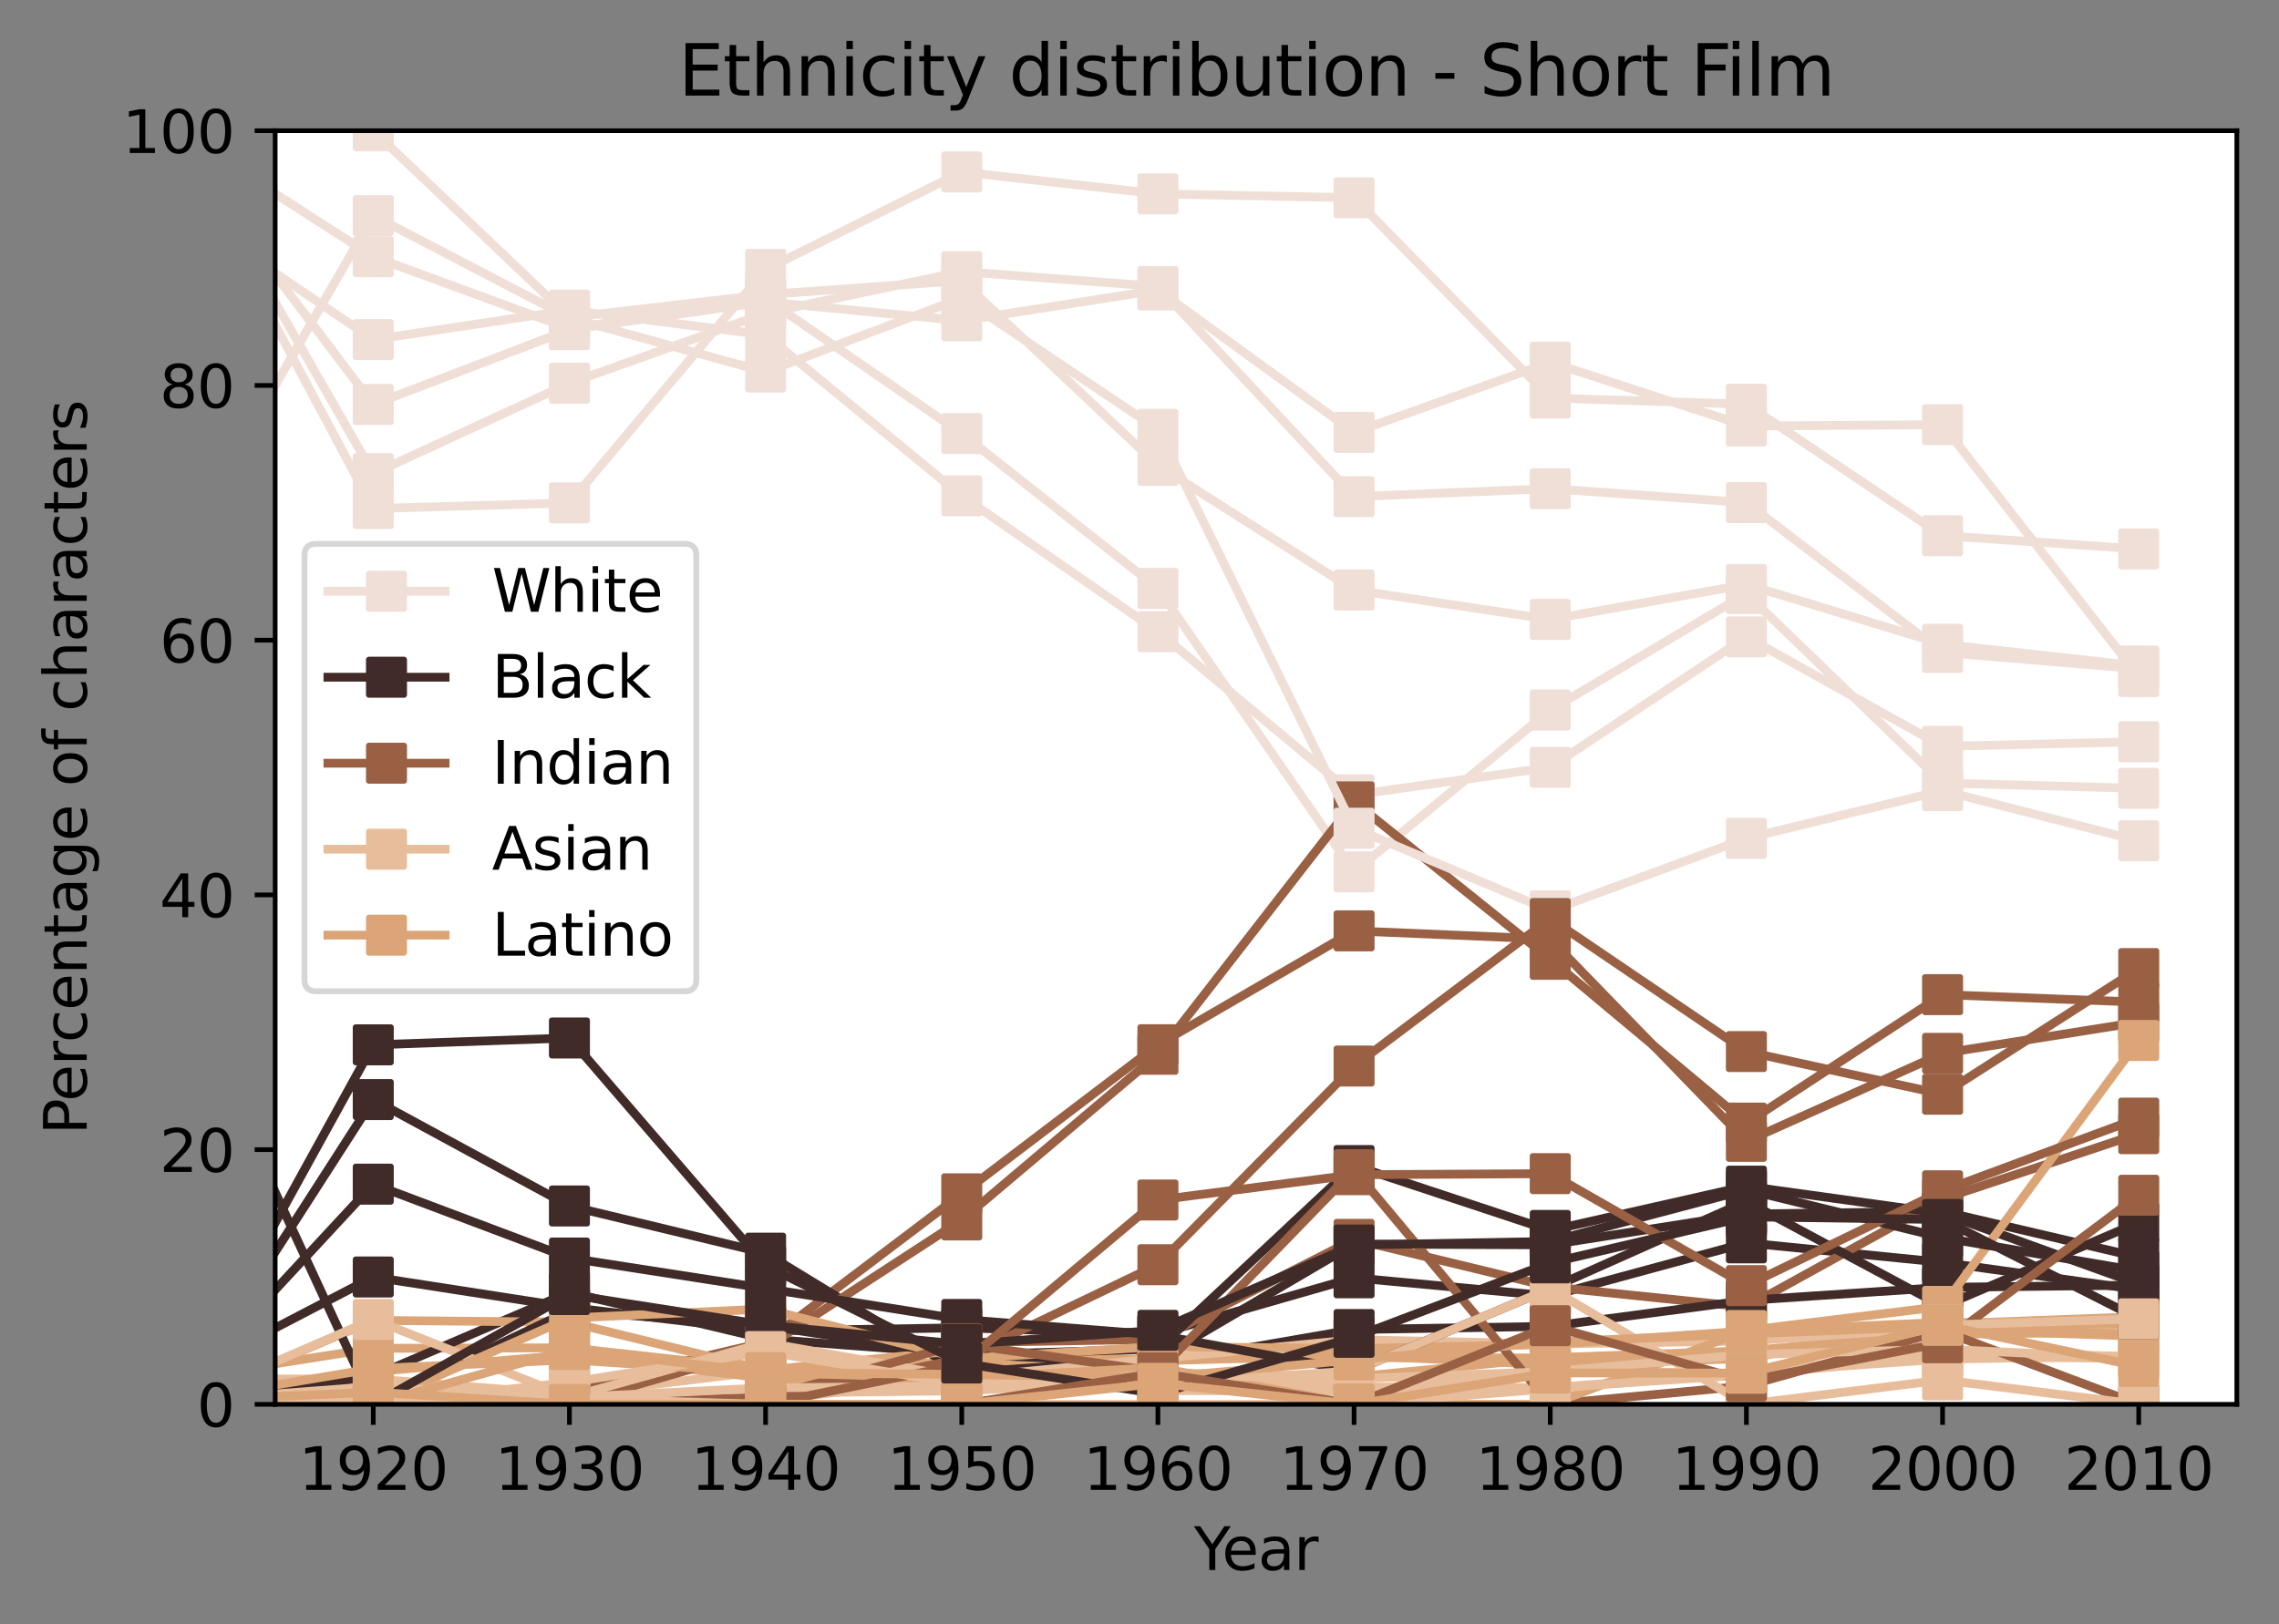 <?xml version="1.0" encoding="utf-8" standalone="no"?>
<!DOCTYPE svg PUBLIC "-//W3C//DTD SVG 1.1//EN"
  "http://www.w3.org/Graphics/SVG/1.1/DTD/svg11.dtd">
<svg height="277.314pt" version="1.1" viewBox="0 0 388.966 277.314" width="388.966pt" xmlns="http://www.w3.org/2000/svg" xmlns:xlink="http://www.w3.org/1999/xlink">
 <rect x="0" y="0" width="388.966" height="277.314" fill="#808080" stroke="none"/>
 <defs>
  <style type="text/css">*{stroke-linecap:butt;stroke-linejoin:round;}</style>
 </defs>
 <g id="figure_1">
  <g id="patch_1">
   <path d="M 0 277.314 
L 388.966 277.314 
L 388.966 0 
L 0 0 
z
" style="fill:none;"/>
  </g>
  <g id="axes_1">
   <g id="patch_2">
    <path d="M 46.966 239.758 
L 381.766 239.758 
L 381.766 22.318 
L 46.966 22.318 
z
" style="fill:#ffffff;"/>
   </g>
   <g id="matplotlib.axis_1">
    <g id="xtick_1">
     <g id="line2d_1">
      <defs>
       <path d="M 0 0 
L 0 3.5 
" id="mfb7fbc73e4" style="stroke:#000000;stroke-width:0.8;"/>
      </defs>
      <g>
       <use style="stroke:#000000;stroke-width:0.8;" x="63.706" xlink:href="#mfb7fbc73e4" y="239.758"/>
      </g>
     </g>
     <g id="text_1">
      <!-- 1920 -->
      <g transform="translate(50.981 254.357)scale(0.1 -0.1)">
       <defs>
        <path d="M 794 531 
L 1825 531 
L 1825 4091 
L 703 3866 
L 703 4441 
L 1819 4666 
L 2450 4666 
L 2450 531 
L 3481 531 
L 3481 0 
L 794 0 
L 794 531 
z
" id="DejaVuSans-31" transform="scale(0.016)"/>
        <path d="M 703 97 
L 703 672 
Q 941 559 1184 500 
Q 1428 441 1663 441 
Q 2288 441 2617 861 
Q 2947 1281 2994 2138 
Q 2813 1869 2534 1725 
Q 2256 1581 1919 1581 
Q 1219 1581 811 2004 
Q 403 2428 403 3163 
Q 403 3881 828 4315 
Q 1253 4750 1959 4750 
Q 2769 4750 3195 4129 
Q 3622 3509 3622 2328 
Q 3622 1225 3098 567 
Q 2575 -91 1691 -91 
Q 1453 -91 1209 -44 
Q 966 3 703 97 
z
M 1959 2075 
Q 2384 2075 2632 2365 
Q 2881 2656 2881 3163 
Q 2881 3666 2632 3958 
Q 2384 4250 1959 4250 
Q 1534 4250 1286 3958 
Q 1038 3666 1038 3163 
Q 1038 2656 1286 2365 
Q 1534 2075 1959 2075 
z
" id="DejaVuSans-39" transform="scale(0.016)"/>
        <path d="M 1228 531 
L 3431 531 
L 3431 0 
L 469 0 
L 469 531 
Q 828 903 1448 1529 
Q 2069 2156 2228 2338 
Q 2531 2678 2651 2914 
Q 2772 3150 2772 3378 
Q 2772 3750 2511 3984 
Q 2250 4219 1831 4219 
Q 1534 4219 1204 4116 
Q 875 4013 500 3803 
L 500 4441 
Q 881 4594 1212 4672 
Q 1544 4750 1819 4750 
Q 2544 4750 2975 4387 
Q 3406 4025 3406 3419 
Q 3406 3131 3298 2873 
Q 3191 2616 2906 2266 
Q 2828 2175 2409 1742 
Q 1991 1309 1228 531 
z
" id="DejaVuSans-32" transform="scale(0.016)"/>
        <path d="M 2034 4250 
Q 1547 4250 1301 3770 
Q 1056 3291 1056 2328 
Q 1056 1369 1301 889 
Q 1547 409 2034 409 
Q 2525 409 2770 889 
Q 3016 1369 3016 2328 
Q 3016 3291 2770 3770 
Q 2525 4250 2034 4250 
z
M 2034 4750 
Q 2819 4750 3233 4129 
Q 3647 3509 3647 2328 
Q 3647 1150 3233 529 
Q 2819 -91 2034 -91 
Q 1250 -91 836 529 
Q 422 1150 422 2328 
Q 422 3509 836 4129 
Q 1250 4750 2034 4750 
z
" id="DejaVuSans-30" transform="scale(0.016)"/>
       </defs>
       <use xlink:href="#DejaVuSans-31"/>
       <use x="63.623" xlink:href="#DejaVuSans-39"/>
       <use x="127.246" xlink:href="#DejaVuSans-32"/>
       <use x="190.869" xlink:href="#DejaVuSans-30"/>
      </g>
     </g>
    </g>
    <g id="xtick_2">
     <g id="line2d_2">
      <g>
       <use style="stroke:#000000;stroke-width:0.8;" x="97.186" xlink:href="#mfb7fbc73e4" y="239.758"/>
      </g>
     </g>
     <g id="text_2">
      <!-- 1930 -->
      <g transform="translate(84.461 254.357)scale(0.1 -0.1)">
       <defs>
        <path d="M 2597 2516 
Q 3050 2419 3304 2112 
Q 3559 1806 3559 1356 
Q 3559 666 3084 287 
Q 2609 -91 1734 -91 
Q 1441 -91 1130 -33 
Q 819 25 488 141 
L 488 750 
Q 750 597 1062 519 
Q 1375 441 1716 441 
Q 2309 441 2620 675 
Q 2931 909 2931 1356 
Q 2931 1769 2642 2001 
Q 2353 2234 1838 2234 
L 1294 2234 
L 1294 2753 
L 1863 2753 
Q 2328 2753 2575 2939 
Q 2822 3125 2822 3475 
Q 2822 3834 2567 4026 
Q 2313 4219 1838 4219 
Q 1578 4219 1281 4162 
Q 984 4106 628 3988 
L 628 4550 
Q 988 4650 1302 4700 
Q 1616 4750 1894 4750 
Q 2613 4750 3031 4423 
Q 3450 4097 3450 3541 
Q 3450 3153 3228 2886 
Q 3006 2619 2597 2516 
z
" id="DejaVuSans-33" transform="scale(0.016)"/>
       </defs>
       <use xlink:href="#DejaVuSans-31"/>
       <use x="63.623" xlink:href="#DejaVuSans-39"/>
       <use x="127.246" xlink:href="#DejaVuSans-33"/>
       <use x="190.869" xlink:href="#DejaVuSans-30"/>
      </g>
     </g>
    </g>
    <g id="xtick_3">
     <g id="line2d_3">
      <g>
       <use style="stroke:#000000;stroke-width:0.8;" x="130.666" xlink:href="#mfb7fbc73e4" y="239.758"/>
      </g>
     </g>
     <g id="text_3">
      <!-- 1940 -->
      <g transform="translate(117.941 254.357)scale(0.1 -0.1)">
       <defs>
        <path d="M 2419 4116 
L 825 1625 
L 2419 1625 
L 2419 4116 
z
M 2253 4666 
L 3047 4666 
L 3047 1625 
L 3713 1625 
L 3713 1100 
L 3047 1100 
L 3047 0 
L 2419 0 
L 2419 1100 
L 313 1100 
L 313 1709 
L 2253 4666 
z
" id="DejaVuSans-34" transform="scale(0.016)"/>
       </defs>
       <use xlink:href="#DejaVuSans-31"/>
       <use x="63.623" xlink:href="#DejaVuSans-39"/>
       <use x="127.246" xlink:href="#DejaVuSans-34"/>
       <use x="190.869" xlink:href="#DejaVuSans-30"/>
      </g>
     </g>
    </g>
    <g id="xtick_4">
     <g id="line2d_4">
      <g>
       <use style="stroke:#000000;stroke-width:0.8;" x="164.146" xlink:href="#mfb7fbc73e4" y="239.758"/>
      </g>
     </g>
     <g id="text_4">
      <!-- 1950 -->
      <g transform="translate(151.421 254.357)scale(0.1 -0.1)">
       <defs>
        <path d="M 691 4666 
L 3169 4666 
L 3169 4134 
L 1269 4134 
L 1269 2991 
Q 1406 3038 1543 3061 
Q 1681 3084 1819 3084 
Q 2600 3084 3056 2656 
Q 3513 2228 3513 1497 
Q 3513 744 3044 326 
Q 2575 -91 1722 -91 
Q 1428 -91 1123 -41 
Q 819 9 494 109 
L 494 744 
Q 775 591 1075 516 
Q 1375 441 1709 441 
Q 2250 441 2565 725 
Q 2881 1009 2881 1497 
Q 2881 1984 2565 2268 
Q 2250 2553 1709 2553 
Q 1456 2553 1204 2497 
Q 953 2441 691 2322 
L 691 4666 
z
" id="DejaVuSans-35" transform="scale(0.016)"/>
       </defs>
       <use xlink:href="#DejaVuSans-31"/>
       <use x="63.623" xlink:href="#DejaVuSans-39"/>
       <use x="127.246" xlink:href="#DejaVuSans-35"/>
       <use x="190.869" xlink:href="#DejaVuSans-30"/>
      </g>
     </g>
    </g>
    <g id="xtick_5">
     <g id="line2d_5">
      <g>
       <use style="stroke:#000000;stroke-width:0.8;" x="197.626" xlink:href="#mfb7fbc73e4" y="239.758"/>
      </g>
     </g>
     <g id="text_5">
      <!-- 1960 -->
      <g transform="translate(184.901 254.357)scale(0.1 -0.1)">
       <defs>
        <path d="M 2113 2584 
Q 1688 2584 1439 2293 
Q 1191 2003 1191 1497 
Q 1191 994 1439 701 
Q 1688 409 2113 409 
Q 2538 409 2786 701 
Q 3034 994 3034 1497 
Q 3034 2003 2786 2293 
Q 2538 2584 2113 2584 
z
M 3366 4563 
L 3366 3988 
Q 3128 4100 2886 4159 
Q 2644 4219 2406 4219 
Q 1781 4219 1451 3797 
Q 1122 3375 1075 2522 
Q 1259 2794 1537 2939 
Q 1816 3084 2150 3084 
Q 2853 3084 3261 2657 
Q 3669 2231 3669 1497 
Q 3669 778 3244 343 
Q 2819 -91 2113 -91 
Q 1303 -91 875 529 
Q 447 1150 447 2328 
Q 447 3434 972 4092 
Q 1497 4750 2381 4750 
Q 2619 4750 2861 4703 
Q 3103 4656 3366 4563 
z
" id="DejaVuSans-36" transform="scale(0.016)"/>
       </defs>
       <use xlink:href="#DejaVuSans-31"/>
       <use x="63.623" xlink:href="#DejaVuSans-39"/>
       <use x="127.246" xlink:href="#DejaVuSans-36"/>
       <use x="190.869" xlink:href="#DejaVuSans-30"/>
      </g>
     </g>
    </g>
    <g id="xtick_6">
     <g id="line2d_6">
      <g>
       <use style="stroke:#000000;stroke-width:0.8;" x="231.106" xlink:href="#mfb7fbc73e4" y="239.758"/>
      </g>
     </g>
     <g id="text_6">
      <!-- 1970 -->
      <g transform="translate(218.381 254.357)scale(0.1 -0.1)">
       <defs>
        <path d="M 525 4666 
L 3525 4666 
L 3525 4397 
L 1831 0 
L 1172 0 
L 2766 4134 
L 525 4134 
L 525 4666 
z
" id="DejaVuSans-37" transform="scale(0.016)"/>
       </defs>
       <use xlink:href="#DejaVuSans-31"/>
       <use x="63.623" xlink:href="#DejaVuSans-39"/>
       <use x="127.246" xlink:href="#DejaVuSans-37"/>
       <use x="190.869" xlink:href="#DejaVuSans-30"/>
      </g>
     </g>
    </g>
    <g id="xtick_7">
     <g id="line2d_7">
      <g>
       <use style="stroke:#000000;stroke-width:0.8;" x="264.586" xlink:href="#mfb7fbc73e4" y="239.758"/>
      </g>
     </g>
     <g id="text_7">
      <!-- 1980 -->
      <g transform="translate(251.861 254.357)scale(0.1 -0.1)">
       <defs>
        <path d="M 2034 2216 
Q 1584 2216 1326 1975 
Q 1069 1734 1069 1313 
Q 1069 891 1326 650 
Q 1584 409 2034 409 
Q 2484 409 2743 651 
Q 3003 894 3003 1313 
Q 3003 1734 2745 1975 
Q 2488 2216 2034 2216 
z
M 1403 2484 
Q 997 2584 770 2862 
Q 544 3141 544 3541 
Q 544 4100 942 4425 
Q 1341 4750 2034 4750 
Q 2731 4750 3128 4425 
Q 3525 4100 3525 3541 
Q 3525 3141 3298 2862 
Q 3072 2584 2669 2484 
Q 3125 2378 3379 2068 
Q 3634 1759 3634 1313 
Q 3634 634 3220 271 
Q 2806 -91 2034 -91 
Q 1263 -91 848 271 
Q 434 634 434 1313 
Q 434 1759 690 2068 
Q 947 2378 1403 2484 
z
M 1172 3481 
Q 1172 3119 1398 2916 
Q 1625 2713 2034 2713 
Q 2441 2713 2670 2916 
Q 2900 3119 2900 3481 
Q 2900 3844 2670 4047 
Q 2441 4250 2034 4250 
Q 1625 4250 1398 4047 
Q 1172 3844 1172 3481 
z
" id="DejaVuSans-38" transform="scale(0.016)"/>
       </defs>
       <use xlink:href="#DejaVuSans-31"/>
       <use x="63.623" xlink:href="#DejaVuSans-39"/>
       <use x="127.246" xlink:href="#DejaVuSans-38"/>
       <use x="190.869" xlink:href="#DejaVuSans-30"/>
      </g>
     </g>
    </g>
    <g id="xtick_8">
     <g id="line2d_8">
      <g>
       <use style="stroke:#000000;stroke-width:0.8;" x="298.066" xlink:href="#mfb7fbc73e4" y="239.758"/>
      </g>
     </g>
     <g id="text_8">
      <!-- 1990 -->
      <g transform="translate(285.341 254.357)scale(0.1 -0.1)">
       <use xlink:href="#DejaVuSans-31"/>
       <use x="63.623" xlink:href="#DejaVuSans-39"/>
       <use x="127.246" xlink:href="#DejaVuSans-39"/>
       <use x="190.869" xlink:href="#DejaVuSans-30"/>
      </g>
     </g>
    </g>
    <g id="xtick_9">
     <g id="line2d_9">
      <g>
       <use style="stroke:#000000;stroke-width:0.8;" x="331.546" xlink:href="#mfb7fbc73e4" y="239.758"/>
      </g>
     </g>
     <g id="text_9">
      <!-- 2000 -->
      <g transform="translate(318.821 254.357)scale(0.1 -0.1)">
       <use xlink:href="#DejaVuSans-32"/>
       <use x="63.623" xlink:href="#DejaVuSans-30"/>
       <use x="127.246" xlink:href="#DejaVuSans-30"/>
       <use x="190.869" xlink:href="#DejaVuSans-30"/>
      </g>
     </g>
    </g>
    <g id="xtick_10">
     <g id="line2d_10">
      <g>
       <use style="stroke:#000000;stroke-width:0.8;" x="365.026" xlink:href="#mfb7fbc73e4" y="239.758"/>
      </g>
     </g>
     <g id="text_10">
      <!-- 2010 -->
      <g transform="translate(352.301 254.357)scale(0.1 -0.1)">
       <use xlink:href="#DejaVuSans-32"/>
       <use x="63.623" xlink:href="#DejaVuSans-30"/>
       <use x="127.246" xlink:href="#DejaVuSans-31"/>
       <use x="190.869" xlink:href="#DejaVuSans-30"/>
      </g>
     </g>
    </g>
    <g id="text_11">
     <!-- Year -->
     <g transform="translate(203.778 268.035)scale(0.1 -0.1)">
      <defs>
       <path d="M -13 4666 
L 666 4666 
L 1959 2747 
L 3244 4666 
L 3922 4666 
L 2272 2222 
L 2272 0 
L 1638 0 
L 1638 2222 
L -13 4666 
z
" id="DejaVuSans-59" transform="scale(0.016)"/>
       <path d="M 3597 1894 
L 3597 1613 
L 953 1613 
Q 991 1019 1311 708 
Q 1631 397 2203 397 
Q 2534 397 2845 478 
Q 3156 559 3463 722 
L 3463 178 
Q 3153 47 2828 -22 
Q 2503 -91 2169 -91 
Q 1331 -91 842 396 
Q 353 884 353 1716 
Q 353 2575 817 3079 
Q 1281 3584 2069 3584 
Q 2775 3584 3186 3129 
Q 3597 2675 3597 1894 
z
M 3022 2063 
Q 3016 2534 2758 2815 
Q 2500 3097 2075 3097 
Q 1594 3097 1305 2825 
Q 1016 2553 972 2059 
L 3022 2063 
z
" id="DejaVuSans-65" transform="scale(0.016)"/>
       <path d="M 2194 1759 
Q 1497 1759 1228 1600 
Q 959 1441 959 1056 
Q 959 750 1161 570 
Q 1363 391 1709 391 
Q 2188 391 2477 730 
Q 2766 1069 2766 1631 
L 2766 1759 
L 2194 1759 
z
M 3341 1997 
L 3341 0 
L 2766 0 
L 2766 531 
Q 2569 213 2275 61 
Q 1981 -91 1556 -91 
Q 1019 -91 701 211 
Q 384 513 384 1019 
Q 384 1609 779 1909 
Q 1175 2209 1959 2209 
L 2766 2209 
L 2766 2266 
Q 2766 2663 2505 2880 
Q 2244 3097 1772 3097 
Q 1472 3097 1187 3025 
Q 903 2953 641 2809 
L 641 3341 
Q 956 3463 1253 3523 
Q 1550 3584 1831 3584 
Q 2591 3584 2966 3190 
Q 3341 2797 3341 1997 
z
" id="DejaVuSans-61" transform="scale(0.016)"/>
       <path d="M 2631 2963 
Q 2534 3019 2420 3045 
Q 2306 3072 2169 3072 
Q 1681 3072 1420 2755 
Q 1159 2438 1159 1844 
L 1159 0 
L 581 0 
L 581 3500 
L 1159 3500 
L 1159 2956 
Q 1341 3275 1631 3429 
Q 1922 3584 2338 3584 
Q 2397 3584 2469 3576 
Q 2541 3569 2628 3553 
L 2631 2963 
z
" id="DejaVuSans-72" transform="scale(0.016)"/>
      </defs>
      <use xlink:href="#DejaVuSans-59"/>
      <use x="47.834" xlink:href="#DejaVuSans-65"/>
      <use x="109.357" xlink:href="#DejaVuSans-61"/>
      <use x="170.637" xlink:href="#DejaVuSans-72"/>
     </g>
    </g>
   </g>
   <g id="matplotlib.axis_2">
    <g id="ytick_1">
     <g id="line2d_11">
      <defs>
       <path d="M 0 0 
L -3.5 0 
" id="ma3756be3fb" style="stroke:#000000;stroke-width:0.8;"/>
      </defs>
      <g>
       <use style="stroke:#000000;stroke-width:0.8;" x="46.966" xlink:href="#ma3756be3fb" y="239.758"/>
      </g>
     </g>
     <g id="text_12">
      <!-- 0 -->
      <g transform="translate(33.603 243.557)scale(0.1 -0.1)">
       <use xlink:href="#DejaVuSans-30"/>
      </g>
     </g>
    </g>
    <g id="ytick_2">
     <g id="line2d_12">
      <g>
       <use style="stroke:#000000;stroke-width:0.8;" x="46.966" xlink:href="#ma3756be3fb" y="196.27"/>
      </g>
     </g>
     <g id="text_13">
      <!-- 20 -->
      <g transform="translate(27.241 200.069)scale(0.1 -0.1)">
       <use xlink:href="#DejaVuSans-32"/>
       <use x="63.623" xlink:href="#DejaVuSans-30"/>
      </g>
     </g>
    </g>
    <g id="ytick_3">
     <g id="line2d_13">
      <g>
       <use style="stroke:#000000;stroke-width:0.8;" x="46.966" xlink:href="#ma3756be3fb" y="152.782"/>
      </g>
     </g>
     <g id="text_14">
      <!-- 40 -->
      <g transform="translate(27.241 156.581)scale(0.1 -0.1)">
       <use xlink:href="#DejaVuSans-34"/>
       <use x="63.623" xlink:href="#DejaVuSans-30"/>
      </g>
     </g>
    </g>
    <g id="ytick_4">
     <g id="line2d_14">
      <g>
       <use style="stroke:#000000;stroke-width:0.8;" x="46.966" xlink:href="#ma3756be3fb" y="109.294"/>
      </g>
     </g>
     <g id="text_15">
      <!-- 60 -->
      <g transform="translate(27.241 113.093)scale(0.1 -0.1)">
       <use xlink:href="#DejaVuSans-36"/>
       <use x="63.623" xlink:href="#DejaVuSans-30"/>
      </g>
     </g>
    </g>
    <g id="ytick_5">
     <g id="line2d_15">
      <g>
       <use style="stroke:#000000;stroke-width:0.8;" x="46.966" xlink:href="#ma3756be3fb" y="65.806"/>
      </g>
     </g>
     <g id="text_16">
      <!-- 80 -->
      <g transform="translate(27.241 69.605)scale(0.1 -0.1)">
       <use xlink:href="#DejaVuSans-38"/>
       <use x="63.623" xlink:href="#DejaVuSans-30"/>
      </g>
     </g>
    </g>
    <g id="ytick_6">
     <g id="line2d_16">
      <g>
       <use style="stroke:#000000;stroke-width:0.8;" x="46.966" xlink:href="#ma3756be3fb" y="22.318"/>
      </g>
     </g>
     <g id="text_17">
      <!-- 100 -->
      <g transform="translate(20.878 26.117)scale(0.1 -0.1)">
       <use xlink:href="#DejaVuSans-31"/>
       <use x="63.623" xlink:href="#DejaVuSans-30"/>
       <use x="127.246" xlink:href="#DejaVuSans-30"/>
      </g>
     </g>
    </g>
    <g id="text_18">
     <!-- Percentage of characters -->
     <g transform="translate(14.798 193.706)rotate(-90)scale(0.1 -0.1)">
      <defs>
       <path d="M 1259 4147 
L 1259 2394 
L 2053 2394 
Q 2494 2394 2734 2622 
Q 2975 2850 2975 3272 
Q 2975 3691 2734 3919 
Q 2494 4147 2053 4147 
L 1259 4147 
z
M 628 4666 
L 2053 4666 
Q 2838 4666 3239 4311 
Q 3641 3956 3641 3272 
Q 3641 2581 3239 2228 
Q 2838 1875 2053 1875 
L 1259 1875 
L 1259 0 
L 628 0 
L 628 4666 
z
" id="DejaVuSans-50" transform="scale(0.016)"/>
       <path d="M 3122 3366 
L 3122 2828 
Q 2878 2963 2633 3030 
Q 2388 3097 2138 3097 
Q 1578 3097 1268 2742 
Q 959 2388 959 1747 
Q 959 1106 1268 751 
Q 1578 397 2138 397 
Q 2388 397 2633 464 
Q 2878 531 3122 666 
L 3122 134 
Q 2881 22 2623 -34 
Q 2366 -91 2075 -91 
Q 1284 -91 818 406 
Q 353 903 353 1747 
Q 353 2603 823 3093 
Q 1294 3584 2113 3584 
Q 2378 3584 2631 3529 
Q 2884 3475 3122 3366 
z
" id="DejaVuSans-63" transform="scale(0.016)"/>
       <path d="M 3513 2113 
L 3513 0 
L 2938 0 
L 2938 2094 
Q 2938 2591 2744 2837 
Q 2550 3084 2163 3084 
Q 1697 3084 1428 2787 
Q 1159 2491 1159 1978 
L 1159 0 
L 581 0 
L 581 3500 
L 1159 3500 
L 1159 2956 
Q 1366 3272 1645 3428 
Q 1925 3584 2291 3584 
Q 2894 3584 3203 3211 
Q 3513 2838 3513 2113 
z
" id="DejaVuSans-6e" transform="scale(0.016)"/>
       <path d="M 1172 4494 
L 1172 3500 
L 2356 3500 
L 2356 3053 
L 1172 3053 
L 1172 1153 
Q 1172 725 1289 603 
Q 1406 481 1766 481 
L 2356 481 
L 2356 0 
L 1766 0 
Q 1100 0 847 248 
Q 594 497 594 1153 
L 594 3053 
L 172 3053 
L 172 3500 
L 594 3500 
L 594 4494 
L 1172 4494 
z
" id="DejaVuSans-74" transform="scale(0.016)"/>
       <path d="M 2906 1791 
Q 2906 2416 2648 2759 
Q 2391 3103 1925 3103 
Q 1463 3103 1205 2759 
Q 947 2416 947 1791 
Q 947 1169 1205 825 
Q 1463 481 1925 481 
Q 2391 481 2648 825 
Q 2906 1169 2906 1791 
z
M 3481 434 
Q 3481 -459 3084 -895 
Q 2688 -1331 1869 -1331 
Q 1566 -1331 1297 -1286 
Q 1028 -1241 775 -1147 
L 775 -588 
Q 1028 -725 1275 -790 
Q 1522 -856 1778 -856 
Q 2344 -856 2625 -561 
Q 2906 -266 2906 331 
L 2906 616 
Q 2728 306 2450 153 
Q 2172 0 1784 0 
Q 1141 0 747 490 
Q 353 981 353 1791 
Q 353 2603 747 3093 
Q 1141 3584 1784 3584 
Q 2172 3584 2450 3431 
Q 2728 3278 2906 2969 
L 2906 3500 
L 3481 3500 
L 3481 434 
z
" id="DejaVuSans-67" transform="scale(0.016)"/>
       <path id="DejaVuSans-20" transform="scale(0.016)"/>
       <path d="M 1959 3097 
Q 1497 3097 1228 2736 
Q 959 2375 959 1747 
Q 959 1119 1226 758 
Q 1494 397 1959 397 
Q 2419 397 2687 759 
Q 2956 1122 2956 1747 
Q 2956 2369 2687 2733 
Q 2419 3097 1959 3097 
z
M 1959 3584 
Q 2709 3584 3137 3096 
Q 3566 2609 3566 1747 
Q 3566 888 3137 398 
Q 2709 -91 1959 -91 
Q 1206 -91 779 398 
Q 353 888 353 1747 
Q 353 2609 779 3096 
Q 1206 3584 1959 3584 
z
" id="DejaVuSans-6f" transform="scale(0.016)"/>
       <path d="M 2375 4863 
L 2375 4384 
L 1825 4384 
Q 1516 4384 1395 4259 
Q 1275 4134 1275 3809 
L 1275 3500 
L 2222 3500 
L 2222 3053 
L 1275 3053 
L 1275 0 
L 697 0 
L 697 3053 
L 147 3053 
L 147 3500 
L 697 3500 
L 697 3744 
Q 697 4328 969 4595 
Q 1241 4863 1831 4863 
L 2375 4863 
z
" id="DejaVuSans-66" transform="scale(0.016)"/>
       <path d="M 3513 2113 
L 3513 0 
L 2938 0 
L 2938 2094 
Q 2938 2591 2744 2837 
Q 2550 3084 2163 3084 
Q 1697 3084 1428 2787 
Q 1159 2491 1159 1978 
L 1159 0 
L 581 0 
L 581 4863 
L 1159 4863 
L 1159 2956 
Q 1366 3272 1645 3428 
Q 1925 3584 2291 3584 
Q 2894 3584 3203 3211 
Q 3513 2838 3513 2113 
z
" id="DejaVuSans-68" transform="scale(0.016)"/>
       <path d="M 2834 3397 
L 2834 2853 
Q 2591 2978 2328 3040 
Q 2066 3103 1784 3103 
Q 1356 3103 1142 2972 
Q 928 2841 928 2578 
Q 928 2378 1081 2264 
Q 1234 2150 1697 2047 
L 1894 2003 
Q 2506 1872 2764 1633 
Q 3022 1394 3022 966 
Q 3022 478 2636 193 
Q 2250 -91 1575 -91 
Q 1294 -91 989 -36 
Q 684 19 347 128 
L 347 722 
Q 666 556 975 473 
Q 1284 391 1588 391 
Q 1994 391 2212 530 
Q 2431 669 2431 922 
Q 2431 1156 2273 1281 
Q 2116 1406 1581 1522 
L 1381 1569 
Q 847 1681 609 1914 
Q 372 2147 372 2553 
Q 372 3047 722 3315 
Q 1072 3584 1716 3584 
Q 2034 3584 2315 3537 
Q 2597 3491 2834 3397 
z
" id="DejaVuSans-73" transform="scale(0.016)"/>
      </defs>
      <use xlink:href="#DejaVuSans-50"/>
      <use x="56.678" xlink:href="#DejaVuSans-65"/>
      <use x="118.201" xlink:href="#DejaVuSans-72"/>
      <use x="157.064" xlink:href="#DejaVuSans-63"/>
      <use x="212.045" xlink:href="#DejaVuSans-65"/>
      <use x="273.568" xlink:href="#DejaVuSans-6e"/>
      <use x="336.947" xlink:href="#DejaVuSans-74"/>
      <use x="376.156" xlink:href="#DejaVuSans-61"/>
      <use x="437.436" xlink:href="#DejaVuSans-67"/>
      <use x="500.912" xlink:href="#DejaVuSans-65"/>
      <use x="562.436" xlink:href="#DejaVuSans-20"/>
      <use x="594.223" xlink:href="#DejaVuSans-6f"/>
      <use x="655.404" xlink:href="#DejaVuSans-66"/>
      <use x="690.609" xlink:href="#DejaVuSans-20"/>
      <use x="722.396" xlink:href="#DejaVuSans-63"/>
      <use x="777.377" xlink:href="#DejaVuSans-68"/>
      <use x="840.756" xlink:href="#DejaVuSans-61"/>
      <use x="902.035" xlink:href="#DejaVuSans-72"/>
      <use x="943.148" xlink:href="#DejaVuSans-61"/>
      <use x="1004.428" xlink:href="#DejaVuSans-63"/>
      <use x="1059.408" xlink:href="#DejaVuSans-74"/>
      <use x="1098.617" xlink:href="#DejaVuSans-65"/>
      <use x="1160.141" xlink:href="#DejaVuSans-72"/>
      <use x="1201.254" xlink:href="#DejaVuSans-73"/>
     </g>
    </g>
   </g>
   <g id="line2d_17">
    <path clip-path="url(#pa024fefc6f)" d="M -1 23.188 
L 30.226 35.235 
L 63.706 57.978 
L 97.186 52.947 
L 130.666 57.177 
L 164.146 84.659 
L 197.626 107.834 
L 231.106 135.711 
L 264.586 131 
L 298.066 108.734 
L 331.546 127.42 
L 365.026 126.627 
" style="fill:none;stroke:#f0dfd7;stroke-linecap:square;stroke-width:1.5;"/>
    <defs>
     <path d="M -3 3 
L 3 3 
L 3 -3 
L -3 -3 
z
" id="mcb00b88a6f" style="stroke:#f0dfd7;stroke-linejoin:miter;"/>
    </defs>
    <g clip-path="url(#pa024fefc6f)">
     <use style="fill:#f0dfd7;stroke:#f0dfd7;stroke-linejoin:miter;" x="-1" xlink:href="#mcb00b88a6f" y="23.188"/>
     <use style="fill:#f0dfd7;stroke:#f0dfd7;stroke-linejoin:miter;" x="30.226" xlink:href="#mcb00b88a6f" y="35.235"/>
     <use style="fill:#f0dfd7;stroke:#f0dfd7;stroke-linejoin:miter;" x="63.706" xlink:href="#mcb00b88a6f" y="57.978"/>
     <use style="fill:#f0dfd7;stroke:#f0dfd7;stroke-linejoin:miter;" x="97.186" xlink:href="#mcb00b88a6f" y="52.947"/>
     <use style="fill:#f0dfd7;stroke:#f0dfd7;stroke-linejoin:miter;" x="130.666" xlink:href="#mcb00b88a6f" y="57.177"/>
     <use style="fill:#f0dfd7;stroke:#f0dfd7;stroke-linejoin:miter;" x="164.146" xlink:href="#mcb00b88a6f" y="84.659"/>
     <use style="fill:#f0dfd7;stroke:#f0dfd7;stroke-linejoin:miter;" x="197.626" xlink:href="#mcb00b88a6f" y="107.834"/>
     <use style="fill:#f0dfd7;stroke:#f0dfd7;stroke-linejoin:miter;" x="231.106" xlink:href="#mcb00b88a6f" y="135.711"/>
     <use style="fill:#f0dfd7;stroke:#f0dfd7;stroke-linejoin:miter;" x="264.586" xlink:href="#mcb00b88a6f" y="131"/>
     <use style="fill:#f0dfd7;stroke:#f0dfd7;stroke-linejoin:miter;" x="298.066" xlink:href="#mcb00b88a6f" y="108.734"/>
     <use style="fill:#f0dfd7;stroke:#f0dfd7;stroke-linejoin:miter;" x="331.546" xlink:href="#mcb00b88a6f" y="127.42"/>
     <use style="fill:#f0dfd7;stroke:#f0dfd7;stroke-linejoin:miter;" x="365.026" xlink:href="#mcb00b88a6f" y="126.627"/>
    </g>
   </g>
   <g id="line2d_18">
    <path clip-path="url(#pa024fefc6f)" d="M -1 239.468 
L 30.226 235.452 
L 63.706 218.014 
L 97.186 223.202 
L 130.666 227.218 
L 164.146 226.687 
L 197.626 227.748 
L 231.106 218.151 
L 264.586 221.264 
L 298.066 212.18 
L 331.546 215.518 
L 365.026 220.181 
" style="fill:none;stroke:#402b28;stroke-linecap:square;stroke-width:1.5;"/>
    <defs>
     <path d="M -3 3 
L 3 3 
L 3 -3 
L -3 -3 
z
" id="mdcbc984fd5" style="stroke:#402b28;stroke-linejoin:miter;"/>
    </defs>
    <g clip-path="url(#pa024fefc6f)">
     <use style="fill:#402b28;stroke:#402b28;stroke-linejoin:miter;" x="-1" xlink:href="#mdcbc984fd5" y="239.468"/>
     <use style="fill:#402b28;stroke:#402b28;stroke-linejoin:miter;" x="30.226" xlink:href="#mdcbc984fd5" y="235.452"/>
     <use style="fill:#402b28;stroke:#402b28;stroke-linejoin:miter;" x="63.706" xlink:href="#mdcbc984fd5" y="218.014"/>
     <use style="fill:#402b28;stroke:#402b28;stroke-linejoin:miter;" x="97.186" xlink:href="#mdcbc984fd5" y="223.202"/>
     <use style="fill:#402b28;stroke:#402b28;stroke-linejoin:miter;" x="130.666" xlink:href="#mdcbc984fd5" y="227.218"/>
     <use style="fill:#402b28;stroke:#402b28;stroke-linejoin:miter;" x="164.146" xlink:href="#mdcbc984fd5" y="226.687"/>
     <use style="fill:#402b28;stroke:#402b28;stroke-linejoin:miter;" x="197.626" xlink:href="#mdcbc984fd5" y="227.748"/>
     <use style="fill:#402b28;stroke:#402b28;stroke-linejoin:miter;" x="231.106" xlink:href="#mdcbc984fd5" y="218.151"/>
     <use style="fill:#402b28;stroke:#402b28;stroke-linejoin:miter;" x="264.586" xlink:href="#mdcbc984fd5" y="221.264"/>
     <use style="fill:#402b28;stroke:#402b28;stroke-linejoin:miter;" x="298.066" xlink:href="#mdcbc984fd5" y="212.18"/>
     <use style="fill:#402b28;stroke:#402b28;stroke-linejoin:miter;" x="331.546" xlink:href="#mdcbc984fd5" y="215.518"/>
     <use style="fill:#402b28;stroke:#402b28;stroke-linejoin:miter;" x="365.026" xlink:href="#mdcbc984fd5" y="220.181"/>
    </g>
   </g>
   <g id="line2d_19">
    <path clip-path="url(#pa024fefc6f)" d="M -1 239.758 
L 30.226 239.758 
L 63.706 239.758 
L 97.186 236.999 
L 130.666 229.131 
L 164.146 203.811 
L 197.626 178.36 
L 231.106 158.925 
L 264.586 160.34 
L 298.066 194.849 
L 331.546 179.835 
L 365.026 174.5 
" style="fill:none;stroke:#996044;stroke-linecap:square;stroke-width:1.5;"/>
    <defs>
     <path d="M -3 3 
L 3 3 
L 3 -3 
L -3 -3 
z
" id="md2f7fb6704" style="stroke:#996044;stroke-linejoin:miter;"/>
    </defs>
    <g clip-path="url(#pa024fefc6f)">
     <use style="fill:#996044;stroke:#996044;stroke-linejoin:miter;" x="-1" xlink:href="#md2f7fb6704" y="239.758"/>
     <use style="fill:#996044;stroke:#996044;stroke-linejoin:miter;" x="30.226" xlink:href="#md2f7fb6704" y="239.758"/>
     <use style="fill:#996044;stroke:#996044;stroke-linejoin:miter;" x="63.706" xlink:href="#md2f7fb6704" y="239.758"/>
     <use style="fill:#996044;stroke:#996044;stroke-linejoin:miter;" x="97.186" xlink:href="#md2f7fb6704" y="236.999"/>
     <use style="fill:#996044;stroke:#996044;stroke-linejoin:miter;" x="130.666" xlink:href="#md2f7fb6704" y="229.131"/>
     <use style="fill:#996044;stroke:#996044;stroke-linejoin:miter;" x="164.146" xlink:href="#md2f7fb6704" y="203.811"/>
     <use style="fill:#996044;stroke:#996044;stroke-linejoin:miter;" x="197.626" xlink:href="#md2f7fb6704" y="178.36"/>
     <use style="fill:#996044;stroke:#996044;stroke-linejoin:miter;" x="231.106" xlink:href="#md2f7fb6704" y="158.925"/>
     <use style="fill:#996044;stroke:#996044;stroke-linejoin:miter;" x="264.586" xlink:href="#md2f7fb6704" y="160.34"/>
     <use style="fill:#996044;stroke:#996044;stroke-linejoin:miter;" x="298.066" xlink:href="#md2f7fb6704" y="194.849"/>
     <use style="fill:#996044;stroke:#996044;stroke-linejoin:miter;" x="331.546" xlink:href="#md2f7fb6704" y="179.835"/>
     <use style="fill:#996044;stroke:#996044;stroke-linejoin:miter;" x="365.026" xlink:href="#md2f7fb6704" y="174.5"/>
    </g>
   </g>
   <g id="line2d_20">
    <path clip-path="url(#pa024fefc6f)" d="M -1 239.468 
L 30.226 235.452 
L 63.706 235.409 
L 97.186 238.102 
L 130.666 234.019 
L 164.146 233.725 
L 197.626 235.434 
L 231.106 236.782 
L 264.586 236.904 
L 298.066 234.73 
L 331.546 231.591 
L 365.026 231.927 
" style="fill:none;stroke:#e8bd9b;stroke-linecap:square;stroke-width:1.5;"/>
    <defs>
     <path d="M -3 3 
L 3 3 
L 3 -3 
L -3 -3 
z
" id="m843a3d8c96" style="stroke:#e8bd9b;stroke-linejoin:miter;"/>
    </defs>
    <g clip-path="url(#pa024fefc6f)">
     <use style="fill:#e8bd9b;stroke:#e8bd9b;stroke-linejoin:miter;" x="-1" xlink:href="#m843a3d8c96" y="239.468"/>
     <use style="fill:#e8bd9b;stroke:#e8bd9b;stroke-linejoin:miter;" x="30.226" xlink:href="#m843a3d8c96" y="235.452"/>
     <use style="fill:#e8bd9b;stroke:#e8bd9b;stroke-linejoin:miter;" x="63.706" xlink:href="#m843a3d8c96" y="235.409"/>
     <use style="fill:#e8bd9b;stroke:#e8bd9b;stroke-linejoin:miter;" x="97.186" xlink:href="#m843a3d8c96" y="238.102"/>
     <use style="fill:#e8bd9b;stroke:#e8bd9b;stroke-linejoin:miter;" x="130.666" xlink:href="#m843a3d8c96" y="234.019"/>
     <use style="fill:#e8bd9b;stroke:#e8bd9b;stroke-linejoin:miter;" x="164.146" xlink:href="#m843a3d8c96" y="233.725"/>
     <use style="fill:#e8bd9b;stroke:#e8bd9b;stroke-linejoin:miter;" x="197.626" xlink:href="#m843a3d8c96" y="235.434"/>
     <use style="fill:#e8bd9b;stroke:#e8bd9b;stroke-linejoin:miter;" x="231.106" xlink:href="#m843a3d8c96" y="236.782"/>
     <use style="fill:#e8bd9b;stroke:#e8bd9b;stroke-linejoin:miter;" x="264.586" xlink:href="#m843a3d8c96" y="236.904"/>
     <use style="fill:#e8bd9b;stroke:#e8bd9b;stroke-linejoin:miter;" x="298.066" xlink:href="#m843a3d8c96" y="234.73"/>
     <use style="fill:#e8bd9b;stroke:#e8bd9b;stroke-linejoin:miter;" x="331.546" xlink:href="#m843a3d8c96" y="231.591"/>
     <use style="fill:#e8bd9b;stroke:#e8bd9b;stroke-linejoin:miter;" x="365.026" xlink:href="#m843a3d8c96" y="231.927"/>
    </g>
   </g>
   <g id="line2d_21">
    <path clip-path="url(#pa024fefc6f)" d="M -1 239.468 
L 30.226 235.452 
L 63.706 230.191 
L 97.186 230.1 
L 130.666 233.807 
L 164.146 232.468 
L 197.626 231.975 
L 231.106 231.782 
L 264.586 231.843 
L 298.066 230.858 
L 331.546 226.987 
L 365.026 228.116 
" style="fill:none;stroke:#dba577;stroke-linecap:square;stroke-width:1.5;"/>
    <defs>
     <path d="M -3 3 
L 3 3 
L 3 -3 
L -3 -3 
z
" id="m49867e08ab" style="stroke:#dba577;stroke-linejoin:miter;"/>
    </defs>
    <g clip-path="url(#pa024fefc6f)">
     <use style="fill:#dba577;stroke:#dba577;stroke-linejoin:miter;" x="-1" xlink:href="#m49867e08ab" y="239.468"/>
     <use style="fill:#dba577;stroke:#dba577;stroke-linejoin:miter;" x="30.226" xlink:href="#m49867e08ab" y="235.452"/>
     <use style="fill:#dba577;stroke:#dba577;stroke-linejoin:miter;" x="63.706" xlink:href="#m49867e08ab" y="230.191"/>
     <use style="fill:#dba577;stroke:#dba577;stroke-linejoin:miter;" x="97.186" xlink:href="#m49867e08ab" y="230.1"/>
     <use style="fill:#dba577;stroke:#dba577;stroke-linejoin:miter;" x="130.666" xlink:href="#m49867e08ab" y="233.807"/>
     <use style="fill:#dba577;stroke:#dba577;stroke-linejoin:miter;" x="164.146" xlink:href="#m49867e08ab" y="232.468"/>
     <use style="fill:#dba577;stroke:#dba577;stroke-linejoin:miter;" x="197.626" xlink:href="#m49867e08ab" y="231.975"/>
     <use style="fill:#dba577;stroke:#dba577;stroke-linejoin:miter;" x="231.106" xlink:href="#m49867e08ab" y="231.782"/>
     <use style="fill:#dba577;stroke:#dba577;stroke-linejoin:miter;" x="264.586" xlink:href="#m49867e08ab" y="231.843"/>
     <use style="fill:#dba577;stroke:#dba577;stroke-linejoin:miter;" x="298.066" xlink:href="#m49867e08ab" y="230.858"/>
     <use style="fill:#dba577;stroke:#dba577;stroke-linejoin:miter;" x="331.546" xlink:href="#m49867e08ab" y="226.987"/>
     <use style="fill:#dba577;stroke:#dba577;stroke-linejoin:miter;" x="365.026" xlink:href="#m49867e08ab" y="228.116"/>
    </g>
   </g>
   <g id="line2d_22">
    <path clip-path="url(#pa024fefc6f)" d="M -1 22.318 
L 30.226 22.318 
L 63.706 80.86 
L 97.186 65.421 
L 130.666 53.466 
L 164.146 46.369 
L 197.626 48.909 
L 231.106 84.787 
L 264.586 83.432 
L 298.066 85.809 
L 331.546 111.395 
L 365.026 114.167 
" style="fill:none;stroke:#f0dfd7;stroke-linecap:square;stroke-width:1.5;"/>
    <g clip-path="url(#pa024fefc6f)">
     <use style="fill:#f0dfd7;stroke:#f0dfd7;stroke-linejoin:miter;" x="-1" xlink:href="#mcb00b88a6f" y="22.318"/>
     <use style="fill:#f0dfd7;stroke:#f0dfd7;stroke-linejoin:miter;" x="30.226" xlink:href="#mcb00b88a6f" y="22.318"/>
     <use style="fill:#f0dfd7;stroke:#f0dfd7;stroke-linejoin:miter;" x="63.706" xlink:href="#mcb00b88a6f" y="80.86"/>
     <use style="fill:#f0dfd7;stroke:#f0dfd7;stroke-linejoin:miter;" x="97.186" xlink:href="#mcb00b88a6f" y="65.421"/>
     <use style="fill:#f0dfd7;stroke:#f0dfd7;stroke-linejoin:miter;" x="130.666" xlink:href="#mcb00b88a6f" y="53.466"/>
     <use style="fill:#f0dfd7;stroke:#f0dfd7;stroke-linejoin:miter;" x="164.146" xlink:href="#mcb00b88a6f" y="46.369"/>
     <use style="fill:#f0dfd7;stroke:#f0dfd7;stroke-linejoin:miter;" x="197.626" xlink:href="#mcb00b88a6f" y="48.909"/>
     <use style="fill:#f0dfd7;stroke:#f0dfd7;stroke-linejoin:miter;" x="231.106" xlink:href="#mcb00b88a6f" y="84.787"/>
     <use style="fill:#f0dfd7;stroke:#f0dfd7;stroke-linejoin:miter;" x="264.586" xlink:href="#mcb00b88a6f" y="83.432"/>
     <use style="fill:#f0dfd7;stroke:#f0dfd7;stroke-linejoin:miter;" x="298.066" xlink:href="#mcb00b88a6f" y="85.809"/>
     <use style="fill:#f0dfd7;stroke:#f0dfd7;stroke-linejoin:miter;" x="331.546" xlink:href="#mcb00b88a6f" y="111.395"/>
     <use style="fill:#f0dfd7;stroke:#f0dfd7;stroke-linejoin:miter;" x="365.026" xlink:href="#mcb00b88a6f" y="114.167"/>
    </g>
   </g>
   <g id="line2d_23">
    <path clip-path="url(#pa024fefc6f)" d="M -1 239.758 
L 30.226 239.758 
L 63.706 187.721 
L 97.186 205.891 
L 130.666 213.95 
L 164.146 234.359 
L 197.626 232.016 
L 231.106 212.395 
L 264.586 212.523 
L 298.066 207.265 
L 331.546 206.806 
L 365.026 214.64 
" style="fill:none;stroke:#402b28;stroke-linecap:square;stroke-width:1.5;"/>
    <g clip-path="url(#pa024fefc6f)">
     <use style="fill:#402b28;stroke:#402b28;stroke-linejoin:miter;" x="-1" xlink:href="#mdcbc984fd5" y="239.758"/>
     <use style="fill:#402b28;stroke:#402b28;stroke-linejoin:miter;" x="30.226" xlink:href="#mdcbc984fd5" y="239.758"/>
     <use style="fill:#402b28;stroke:#402b28;stroke-linejoin:miter;" x="63.706" xlink:href="#mdcbc984fd5" y="187.721"/>
     <use style="fill:#402b28;stroke:#402b28;stroke-linejoin:miter;" x="97.186" xlink:href="#mdcbc984fd5" y="205.891"/>
     <use style="fill:#402b28;stroke:#402b28;stroke-linejoin:miter;" x="130.666" xlink:href="#mdcbc984fd5" y="213.95"/>
     <use style="fill:#402b28;stroke:#402b28;stroke-linejoin:miter;" x="164.146" xlink:href="#mdcbc984fd5" y="234.359"/>
     <use style="fill:#402b28;stroke:#402b28;stroke-linejoin:miter;" x="197.626" xlink:href="#mdcbc984fd5" y="232.016"/>
     <use style="fill:#402b28;stroke:#402b28;stroke-linejoin:miter;" x="231.106" xlink:href="#mdcbc984fd5" y="212.395"/>
     <use style="fill:#402b28;stroke:#402b28;stroke-linejoin:miter;" x="264.586" xlink:href="#mdcbc984fd5" y="212.523"/>
     <use style="fill:#402b28;stroke:#402b28;stroke-linejoin:miter;" x="298.066" xlink:href="#mdcbc984fd5" y="207.265"/>
     <use style="fill:#402b28;stroke:#402b28;stroke-linejoin:miter;" x="331.546" xlink:href="#mdcbc984fd5" y="206.806"/>
     <use style="fill:#402b28;stroke:#402b28;stroke-linejoin:miter;" x="365.026" xlink:href="#mdcbc984fd5" y="214.64"/>
    </g>
   </g>
   <g id="line2d_24">
    <path clip-path="url(#pa024fefc6f)" d="M -1 239.758 
L 30.226 239.758 
L 63.706 239.758 
L 97.186 239.758 
L 130.666 239.461 
L 164.146 229.205 
L 197.626 228.651 
L 231.106 211.594 
L 264.586 219.679 
L 298.066 223.147 
L 331.546 204.676 
L 365.026 193.541 
" style="fill:none;stroke:#996044;stroke-linecap:square;stroke-width:1.5;"/>
    <g clip-path="url(#pa024fefc6f)">
     <use style="fill:#996044;stroke:#996044;stroke-linejoin:miter;" x="-1" xlink:href="#md2f7fb6704" y="239.758"/>
     <use style="fill:#996044;stroke:#996044;stroke-linejoin:miter;" x="30.226" xlink:href="#md2f7fb6704" y="239.758"/>
     <use style="fill:#996044;stroke:#996044;stroke-linejoin:miter;" x="63.706" xlink:href="#md2f7fb6704" y="239.758"/>
     <use style="fill:#996044;stroke:#996044;stroke-linejoin:miter;" x="97.186" xlink:href="#md2f7fb6704" y="239.758"/>
     <use style="fill:#996044;stroke:#996044;stroke-linejoin:miter;" x="130.666" xlink:href="#md2f7fb6704" y="239.461"/>
     <use style="fill:#996044;stroke:#996044;stroke-linejoin:miter;" x="164.146" xlink:href="#md2f7fb6704" y="229.205"/>
     <use style="fill:#996044;stroke:#996044;stroke-linejoin:miter;" x="197.626" xlink:href="#md2f7fb6704" y="228.651"/>
     <use style="fill:#996044;stroke:#996044;stroke-linejoin:miter;" x="231.106" xlink:href="#md2f7fb6704" y="211.594"/>
     <use style="fill:#996044;stroke:#996044;stroke-linejoin:miter;" x="264.586" xlink:href="#md2f7fb6704" y="219.679"/>
     <use style="fill:#996044;stroke:#996044;stroke-linejoin:miter;" x="298.066" xlink:href="#md2f7fb6704" y="223.147"/>
     <use style="fill:#996044;stroke:#996044;stroke-linejoin:miter;" x="331.546" xlink:href="#md2f7fb6704" y="204.676"/>
     <use style="fill:#996044;stroke:#996044;stroke-linejoin:miter;" x="365.026" xlink:href="#md2f7fb6704" y="193.541"/>
    </g>
   </g>
   <g id="line2d_25">
    <path clip-path="url(#pa024fefc6f)" d="M -1 239.758 
L 30.226 239.758 
L 63.706 238.829 
L 97.186 238.988 
L 130.666 239.165 
L 164.146 235.095 
L 197.626 237.402 
L 231.106 237.489 
L 264.586 233.917 
L 298.066 234.511 
L 331.546 230.663 
L 365.026 231.637 
" style="fill:none;stroke:#e8bd9b;stroke-linecap:square;stroke-width:1.5;"/>
    <g clip-path="url(#pa024fefc6f)">
     <use style="fill:#e8bd9b;stroke:#e8bd9b;stroke-linejoin:miter;" x="-1" xlink:href="#m843a3d8c96" y="239.758"/>
     <use style="fill:#e8bd9b;stroke:#e8bd9b;stroke-linejoin:miter;" x="30.226" xlink:href="#m843a3d8c96" y="239.758"/>
     <use style="fill:#e8bd9b;stroke:#e8bd9b;stroke-linejoin:miter;" x="63.706" xlink:href="#m843a3d8c96" y="238.829"/>
     <use style="fill:#e8bd9b;stroke:#e8bd9b;stroke-linejoin:miter;" x="97.186" xlink:href="#m843a3d8c96" y="238.988"/>
     <use style="fill:#e8bd9b;stroke:#e8bd9b;stroke-linejoin:miter;" x="130.666" xlink:href="#m843a3d8c96" y="239.165"/>
     <use style="fill:#e8bd9b;stroke:#e8bd9b;stroke-linejoin:miter;" x="164.146" xlink:href="#m843a3d8c96" y="235.095"/>
     <use style="fill:#e8bd9b;stroke:#e8bd9b;stroke-linejoin:miter;" x="197.626" xlink:href="#m843a3d8c96" y="237.402"/>
     <use style="fill:#e8bd9b;stroke:#e8bd9b;stroke-linejoin:miter;" x="231.106" xlink:href="#m843a3d8c96" y="237.489"/>
     <use style="fill:#e8bd9b;stroke:#e8bd9b;stroke-linejoin:miter;" x="264.586" xlink:href="#m843a3d8c96" y="233.917"/>
     <use style="fill:#e8bd9b;stroke:#e8bd9b;stroke-linejoin:miter;" x="298.066" xlink:href="#m843a3d8c96" y="234.511"/>
     <use style="fill:#e8bd9b;stroke:#e8bd9b;stroke-linejoin:miter;" x="331.546" xlink:href="#m843a3d8c96" y="230.663"/>
     <use style="fill:#e8bd9b;stroke:#e8bd9b;stroke-linejoin:miter;" x="365.026" xlink:href="#m843a3d8c96" y="231.637"/>
    </g>
   </g>
   <g id="line2d_26">
    <path clip-path="url(#pa024fefc6f)" d="M -1 239.758 
L 30.226 239.758 
L 63.706 234.183 
L 97.186 231.291 
L 130.666 235.308 
L 164.146 236.322 
L 197.626 234.373 
L 231.106 235.086 
L 264.586 231.799 
L 298.066 230.618 
L 331.546 227.811 
L 365.026 227.366 
" style="fill:none;stroke:#dba577;stroke-linecap:square;stroke-width:1.5;"/>
    <g clip-path="url(#pa024fefc6f)">
     <use style="fill:#dba577;stroke:#dba577;stroke-linejoin:miter;" x="-1" xlink:href="#m49867e08ab" y="239.758"/>
     <use style="fill:#dba577;stroke:#dba577;stroke-linejoin:miter;" x="30.226" xlink:href="#m49867e08ab" y="239.758"/>
     <use style="fill:#dba577;stroke:#dba577;stroke-linejoin:miter;" x="63.706" xlink:href="#m49867e08ab" y="234.183"/>
     <use style="fill:#dba577;stroke:#dba577;stroke-linejoin:miter;" x="97.186" xlink:href="#m49867e08ab" y="231.291"/>
     <use style="fill:#dba577;stroke:#dba577;stroke-linejoin:miter;" x="130.666" xlink:href="#m49867e08ab" y="235.308"/>
     <use style="fill:#dba577;stroke:#dba577;stroke-linejoin:miter;" x="164.146" xlink:href="#m49867e08ab" y="236.322"/>
     <use style="fill:#dba577;stroke:#dba577;stroke-linejoin:miter;" x="197.626" xlink:href="#m49867e08ab" y="234.373"/>
     <use style="fill:#dba577;stroke:#dba577;stroke-linejoin:miter;" x="231.106" xlink:href="#m49867e08ab" y="235.086"/>
     <use style="fill:#dba577;stroke:#dba577;stroke-linejoin:miter;" x="264.586" xlink:href="#m49867e08ab" y="231.799"/>
     <use style="fill:#dba577;stroke:#dba577;stroke-linejoin:miter;" x="298.066" xlink:href="#m49867e08ab" y="230.618"/>
     <use style="fill:#dba577;stroke:#dba577;stroke-linejoin:miter;" x="331.546" xlink:href="#m49867e08ab" y="227.811"/>
     <use style="fill:#dba577;stroke:#dba577;stroke-linejoin:miter;" x="365.026" xlink:href="#m49867e08ab" y="227.366"/>
    </g>
   </g>
   <g id="line2d_27">
    <path clip-path="url(#pa024fefc6f)" d="M 30.226 22.318 
L 63.706 43.823 
L 97.186 56.114 
L 130.666 50.954 
L 164.146 74.026 
L 197.626 100.457 
L 231.106 148.844 
L 264.586 121.216 
L 298.066 101.34 
L 331.546 133.685 
L 365.026 134.583 
" style="fill:none;stroke:#f0dfd7;stroke-linecap:square;stroke-width:1.5;"/>
    <g clip-path="url(#pa024fefc6f)">
     <use style="fill:#f0dfd7;stroke:#f0dfd7;stroke-linejoin:miter;" x="30.226" xlink:href="#mcb00b88a6f" y="22.318"/>
     <use style="fill:#f0dfd7;stroke:#f0dfd7;stroke-linejoin:miter;" x="63.706" xlink:href="#mcb00b88a6f" y="43.823"/>
     <use style="fill:#f0dfd7;stroke:#f0dfd7;stroke-linejoin:miter;" x="97.186" xlink:href="#mcb00b88a6f" y="56.114"/>
     <use style="fill:#f0dfd7;stroke:#f0dfd7;stroke-linejoin:miter;" x="130.666" xlink:href="#mcb00b88a6f" y="50.954"/>
     <use style="fill:#f0dfd7;stroke:#f0dfd7;stroke-linejoin:miter;" x="164.146" xlink:href="#mcb00b88a6f" y="74.026"/>
     <use style="fill:#f0dfd7;stroke:#f0dfd7;stroke-linejoin:miter;" x="197.626" xlink:href="#mcb00b88a6f" y="100.457"/>
     <use style="fill:#f0dfd7;stroke:#f0dfd7;stroke-linejoin:miter;" x="231.106" xlink:href="#mcb00b88a6f" y="148.844"/>
     <use style="fill:#f0dfd7;stroke:#f0dfd7;stroke-linejoin:miter;" x="264.586" xlink:href="#mcb00b88a6f" y="121.216"/>
     <use style="fill:#f0dfd7;stroke:#f0dfd7;stroke-linejoin:miter;" x="298.066" xlink:href="#mcb00b88a6f" y="101.34"/>
     <use style="fill:#f0dfd7;stroke:#f0dfd7;stroke-linejoin:miter;" x="331.546" xlink:href="#mcb00b88a6f" y="133.685"/>
     <use style="fill:#f0dfd7;stroke:#f0dfd7;stroke-linejoin:miter;" x="365.026" xlink:href="#mcb00b88a6f" y="134.583"/>
    </g>
   </g>
   <g id="line2d_28">
    <path clip-path="url(#pa024fefc6f)" d="M 30.226 239.758 
L 63.706 234.979 
L 97.186 220.629 
L 130.666 228.595 
L 164.146 231.14 
L 197.626 232.781 
L 231.106 226.98 
L 264.586 226.436 
L 298.066 222.012 
L 331.546 219.777 
L 365.026 219.406 
" style="fill:none;stroke:#402b28;stroke-linecap:square;stroke-width:1.5;"/>
    <g clip-path="url(#pa024fefc6f)">
     <use style="fill:#402b28;stroke:#402b28;stroke-linejoin:miter;" x="30.226" xlink:href="#mdcbc984fd5" y="239.758"/>
     <use style="fill:#402b28;stroke:#402b28;stroke-linejoin:miter;" x="63.706" xlink:href="#mdcbc984fd5" y="234.979"/>
     <use style="fill:#402b28;stroke:#402b28;stroke-linejoin:miter;" x="97.186" xlink:href="#mdcbc984fd5" y="220.629"/>
     <use style="fill:#402b28;stroke:#402b28;stroke-linejoin:miter;" x="130.666" xlink:href="#mdcbc984fd5" y="228.595"/>
     <use style="fill:#402b28;stroke:#402b28;stroke-linejoin:miter;" x="164.146" xlink:href="#mdcbc984fd5" y="231.14"/>
     <use style="fill:#402b28;stroke:#402b28;stroke-linejoin:miter;" x="197.626" xlink:href="#mdcbc984fd5" y="232.781"/>
     <use style="fill:#402b28;stroke:#402b28;stroke-linejoin:miter;" x="231.106" xlink:href="#mdcbc984fd5" y="226.98"/>
     <use style="fill:#402b28;stroke:#402b28;stroke-linejoin:miter;" x="264.586" xlink:href="#mdcbc984fd5" y="226.436"/>
     <use style="fill:#402b28;stroke:#402b28;stroke-linejoin:miter;" x="298.066" xlink:href="#mdcbc984fd5" y="222.012"/>
     <use style="fill:#402b28;stroke:#402b28;stroke-linejoin:miter;" x="331.546" xlink:href="#mdcbc984fd5" y="219.777"/>
     <use style="fill:#402b28;stroke:#402b28;stroke-linejoin:miter;" x="365.026" xlink:href="#mdcbc984fd5" y="219.406"/>
    </g>
   </g>
   <g id="line2d_29">
    <path clip-path="url(#pa024fefc6f)" d="M 30.226 239.758 
L 63.706 239.758 
L 97.186 239.758 
L 130.666 230.051 
L 164.146 208.269 
L 197.626 179.991 
L 231.106 136.904 
L 264.586 163.778 
L 298.066 191.74 
L 331.546 169.81 
L 365.026 171.086 
" style="fill:none;stroke:#996044;stroke-linecap:square;stroke-width:1.5;"/>
    <g clip-path="url(#pa024fefc6f)">
     <use style="fill:#996044;stroke:#996044;stroke-linejoin:miter;" x="30.226" xlink:href="#md2f7fb6704" y="239.758"/>
     <use style="fill:#996044;stroke:#996044;stroke-linejoin:miter;" x="63.706" xlink:href="#md2f7fb6704" y="239.758"/>
     <use style="fill:#996044;stroke:#996044;stroke-linejoin:miter;" x="97.186" xlink:href="#md2f7fb6704" y="239.758"/>
     <use style="fill:#996044;stroke:#996044;stroke-linejoin:miter;" x="130.666" xlink:href="#md2f7fb6704" y="230.051"/>
     <use style="fill:#996044;stroke:#996044;stroke-linejoin:miter;" x="164.146" xlink:href="#md2f7fb6704" y="208.269"/>
     <use style="fill:#996044;stroke:#996044;stroke-linejoin:miter;" x="197.626" xlink:href="#md2f7fb6704" y="179.991"/>
     <use style="fill:#996044;stroke:#996044;stroke-linejoin:miter;" x="231.106" xlink:href="#md2f7fb6704" y="136.904"/>
     <use style="fill:#996044;stroke:#996044;stroke-linejoin:miter;" x="264.586" xlink:href="#md2f7fb6704" y="163.778"/>
     <use style="fill:#996044;stroke:#996044;stroke-linejoin:miter;" x="298.066" xlink:href="#md2f7fb6704" y="191.74"/>
     <use style="fill:#996044;stroke:#996044;stroke-linejoin:miter;" x="331.546" xlink:href="#md2f7fb6704" y="169.81"/>
     <use style="fill:#996044;stroke:#996044;stroke-linejoin:miter;" x="365.026" xlink:href="#md2f7fb6704" y="171.086"/>
    </g>
   </g>
   <g id="line2d_30">
    <path clip-path="url(#pa024fefc6f)" d="M 30.226 239.758 
L 63.706 237.369 
L 97.186 239.12 
L 130.666 237.817 
L 164.146 237.438 
L 197.626 235.805 
L 231.106 237.244 
L 264.586 236.936 
L 298.066 234.33 
L 331.546 232.03 
L 365.026 231.486 
" style="fill:none;stroke:#e8bd9b;stroke-linecap:square;stroke-width:1.5;"/>
    <g clip-path="url(#pa024fefc6f)">
     <use style="fill:#e8bd9b;stroke:#e8bd9b;stroke-linejoin:miter;" x="30.226" xlink:href="#m843a3d8c96" y="239.758"/>
     <use style="fill:#e8bd9b;stroke:#e8bd9b;stroke-linejoin:miter;" x="63.706" xlink:href="#m843a3d8c96" y="237.369"/>
     <use style="fill:#e8bd9b;stroke:#e8bd9b;stroke-linejoin:miter;" x="97.186" xlink:href="#m843a3d8c96" y="239.12"/>
     <use style="fill:#e8bd9b;stroke:#e8bd9b;stroke-linejoin:miter;" x="130.666" xlink:href="#m843a3d8c96" y="237.817"/>
     <use style="fill:#e8bd9b;stroke:#e8bd9b;stroke-linejoin:miter;" x="164.146" xlink:href="#m843a3d8c96" y="237.438"/>
     <use style="fill:#e8bd9b;stroke:#e8bd9b;stroke-linejoin:miter;" x="197.626" xlink:href="#m843a3d8c96" y="235.805"/>
     <use style="fill:#e8bd9b;stroke:#e8bd9b;stroke-linejoin:miter;" x="231.106" xlink:href="#m843a3d8c96" y="237.244"/>
     <use style="fill:#e8bd9b;stroke:#e8bd9b;stroke-linejoin:miter;" x="264.586" xlink:href="#m843a3d8c96" y="236.936"/>
     <use style="fill:#e8bd9b;stroke:#e8bd9b;stroke-linejoin:miter;" x="298.066" xlink:href="#m843a3d8c96" y="234.33"/>
     <use style="fill:#e8bd9b;stroke:#e8bd9b;stroke-linejoin:miter;" x="331.546" xlink:href="#m843a3d8c96" y="232.03"/>
     <use style="fill:#e8bd9b;stroke:#e8bd9b;stroke-linejoin:miter;" x="365.026" xlink:href="#m843a3d8c96" y="231.486"/>
    </g>
   </g>
   <g id="line2d_31">
    <path clip-path="url(#pa024fefc6f)" d="M 30.226 239.758 
L 63.706 225.421 
L 97.186 225.73 
L 130.666 233.934 
L 164.146 230.477 
L 197.626 232.316 
L 231.106 231.379 
L 264.586 232.984 
L 298.066 231.929 
L 331.546 226.049 
L 365.026 224.789 
" style="fill:none;stroke:#dba577;stroke-linecap:square;stroke-width:1.5;"/>
    <g clip-path="url(#pa024fefc6f)">
     <use style="fill:#dba577;stroke:#dba577;stroke-linejoin:miter;" x="30.226" xlink:href="#m49867e08ab" y="239.758"/>
     <use style="fill:#dba577;stroke:#dba577;stroke-linejoin:miter;" x="63.706" xlink:href="#m49867e08ab" y="225.421"/>
     <use style="fill:#dba577;stroke:#dba577;stroke-linejoin:miter;" x="97.186" xlink:href="#m49867e08ab" y="225.73"/>
     <use style="fill:#dba577;stroke:#dba577;stroke-linejoin:miter;" x="130.666" xlink:href="#m49867e08ab" y="233.934"/>
     <use style="fill:#dba577;stroke:#dba577;stroke-linejoin:miter;" x="164.146" xlink:href="#m49867e08ab" y="230.477"/>
     <use style="fill:#dba577;stroke:#dba577;stroke-linejoin:miter;" x="197.626" xlink:href="#m49867e08ab" y="232.316"/>
     <use style="fill:#dba577;stroke:#dba577;stroke-linejoin:miter;" x="231.106" xlink:href="#m49867e08ab" y="231.379"/>
     <use style="fill:#dba577;stroke:#dba577;stroke-linejoin:miter;" x="264.586" xlink:href="#m49867e08ab" y="232.984"/>
     <use style="fill:#dba577;stroke:#dba577;stroke-linejoin:miter;" x="298.066" xlink:href="#m49867e08ab" y="231.929"/>
     <use style="fill:#dba577;stroke:#dba577;stroke-linejoin:miter;" x="331.546" xlink:href="#m49867e08ab" y="226.049"/>
     <use style="fill:#dba577;stroke:#dba577;stroke-linejoin:miter;" x="365.026" xlink:href="#m49867e08ab" y="224.789"/>
    </g>
   </g>
   <g id="line2d_32">
    <path clip-path="url(#pa024fefc6f)" d="M 30.226 94.798 
L 63.706 36.814 
L 97.186 54.258 
L 130.666 63.507 
L 164.146 50.877 
L 197.626 73.287 
L 231.106 141.4 
L 264.586 155.485 
L 298.066 143.124 
L 331.546 134.986 
L 365.026 143.537 
" style="fill:none;stroke:#f0dfd7;stroke-linecap:square;stroke-width:1.5;"/>
    <g clip-path="url(#pa024fefc6f)">
     <use style="fill:#f0dfd7;stroke:#f0dfd7;stroke-linejoin:miter;" x="30.226" xlink:href="#mcb00b88a6f" y="94.798"/>
     <use style="fill:#f0dfd7;stroke:#f0dfd7;stroke-linejoin:miter;" x="63.706" xlink:href="#mcb00b88a6f" y="36.814"/>
     <use style="fill:#f0dfd7;stroke:#f0dfd7;stroke-linejoin:miter;" x="97.186" xlink:href="#mcb00b88a6f" y="54.258"/>
     <use style="fill:#f0dfd7;stroke:#f0dfd7;stroke-linejoin:miter;" x="130.666" xlink:href="#mcb00b88a6f" y="63.507"/>
     <use style="fill:#f0dfd7;stroke:#f0dfd7;stroke-linejoin:miter;" x="164.146" xlink:href="#mcb00b88a6f" y="50.877"/>
     <use style="fill:#f0dfd7;stroke:#f0dfd7;stroke-linejoin:miter;" x="197.626" xlink:href="#mcb00b88a6f" y="73.287"/>
     <use style="fill:#f0dfd7;stroke:#f0dfd7;stroke-linejoin:miter;" x="231.106" xlink:href="#mcb00b88a6f" y="141.4"/>
     <use style="fill:#f0dfd7;stroke:#f0dfd7;stroke-linejoin:miter;" x="264.586" xlink:href="#mcb00b88a6f" y="155.485"/>
     <use style="fill:#f0dfd7;stroke:#f0dfd7;stroke-linejoin:miter;" x="298.066" xlink:href="#mcb00b88a6f" y="143.124"/>
     <use style="fill:#f0dfd7;stroke:#f0dfd7;stroke-linejoin:miter;" x="331.546" xlink:href="#mcb00b88a6f" y="134.986"/>
     <use style="fill:#f0dfd7;stroke:#f0dfd7;stroke-linejoin:miter;" x="365.026" xlink:href="#mcb00b88a6f" y="143.537"/>
    </g>
   </g>
   <g id="line2d_33">
    <path clip-path="url(#pa024fefc6f)" d="M 30.226 167.278 
L 63.706 239.758 
L 97.186 223.788 
L 130.666 226.348 
L 164.146 231.32 
L 197.626 230.304 
L 231.106 198.988 
L 264.586 210.067 
L 298.066 202.504 
L 331.546 207.161 
L 365.026 219.224 
" style="fill:none;stroke:#402b28;stroke-linecap:square;stroke-width:1.5;"/>
    <g clip-path="url(#pa024fefc6f)">
     <use style="fill:#402b28;stroke:#402b28;stroke-linejoin:miter;" x="30.226" xlink:href="#mdcbc984fd5" y="167.278"/>
     <use style="fill:#402b28;stroke:#402b28;stroke-linejoin:miter;" x="63.706" xlink:href="#mdcbc984fd5" y="239.758"/>
     <use style="fill:#402b28;stroke:#402b28;stroke-linejoin:miter;" x="97.186" xlink:href="#mdcbc984fd5" y="223.788"/>
     <use style="fill:#402b28;stroke:#402b28;stroke-linejoin:miter;" x="130.666" xlink:href="#mdcbc984fd5" y="226.348"/>
     <use style="fill:#402b28;stroke:#402b28;stroke-linejoin:miter;" x="164.146" xlink:href="#mdcbc984fd5" y="231.32"/>
     <use style="fill:#402b28;stroke:#402b28;stroke-linejoin:miter;" x="197.626" xlink:href="#mdcbc984fd5" y="230.304"/>
     <use style="fill:#402b28;stroke:#402b28;stroke-linejoin:miter;" x="231.106" xlink:href="#mdcbc984fd5" y="198.988"/>
     <use style="fill:#402b28;stroke:#402b28;stroke-linejoin:miter;" x="264.586" xlink:href="#mdcbc984fd5" y="210.067"/>
     <use style="fill:#402b28;stroke:#402b28;stroke-linejoin:miter;" x="298.066" xlink:href="#mdcbc984fd5" y="202.504"/>
     <use style="fill:#402b28;stroke:#402b28;stroke-linejoin:miter;" x="331.546" xlink:href="#mdcbc984fd5" y="207.161"/>
     <use style="fill:#402b28;stroke:#402b28;stroke-linejoin:miter;" x="365.026" xlink:href="#mdcbc984fd5" y="219.224"/>
    </g>
   </g>
   <g id="line2d_34">
    <path clip-path="url(#pa024fefc6f)" d="M 30.226 239.758 
L 63.706 239.758 
L 97.186 239.758 
L 130.666 238.8 
L 164.146 231.969 
L 197.626 215.918 
L 231.106 182.001 
L 264.586 156.818 
L 298.066 179.526 
L 331.546 186.81 
L 365.026 165.36 
" style="fill:none;stroke:#996044;stroke-linecap:square;stroke-width:1.5;"/>
    <g clip-path="url(#pa024fefc6f)">
     <use style="fill:#996044;stroke:#996044;stroke-linejoin:miter;" x="30.226" xlink:href="#md2f7fb6704" y="239.758"/>
     <use style="fill:#996044;stroke:#996044;stroke-linejoin:miter;" x="63.706" xlink:href="#md2f7fb6704" y="239.758"/>
     <use style="fill:#996044;stroke:#996044;stroke-linejoin:miter;" x="97.186" xlink:href="#md2f7fb6704" y="239.758"/>
     <use style="fill:#996044;stroke:#996044;stroke-linejoin:miter;" x="130.666" xlink:href="#md2f7fb6704" y="238.8"/>
     <use style="fill:#996044;stroke:#996044;stroke-linejoin:miter;" x="164.146" xlink:href="#md2f7fb6704" y="231.969"/>
     <use style="fill:#996044;stroke:#996044;stroke-linejoin:miter;" x="197.626" xlink:href="#md2f7fb6704" y="215.918"/>
     <use style="fill:#996044;stroke:#996044;stroke-linejoin:miter;" x="231.106" xlink:href="#md2f7fb6704" y="182.001"/>
     <use style="fill:#996044;stroke:#996044;stroke-linejoin:miter;" x="264.586" xlink:href="#md2f7fb6704" y="156.818"/>
     <use style="fill:#996044;stroke:#996044;stroke-linejoin:miter;" x="298.066" xlink:href="#md2f7fb6704" y="179.526"/>
     <use style="fill:#996044;stroke:#996044;stroke-linejoin:miter;" x="331.546" xlink:href="#md2f7fb6704" y="186.81"/>
     <use style="fill:#996044;stroke:#996044;stroke-linejoin:miter;" x="365.026" xlink:href="#md2f7fb6704" y="165.36"/>
    </g>
   </g>
   <g id="line2d_35">
    <path clip-path="url(#pa024fefc6f)" d="M 30.226 239.758 
L 63.706 225.262 
L 97.186 238.53 
L 130.666 229.221 
L 164.146 235.215 
L 197.626 231.948 
L 231.106 228.716 
L 264.586 229.446 
L 298.066 228.952 
L 331.546 226.635 
L 365.026 227.16 
" style="fill:none;stroke:#e8bd9b;stroke-linecap:square;stroke-width:1.5;"/>
    <g clip-path="url(#pa024fefc6f)">
     <use style="fill:#e8bd9b;stroke:#e8bd9b;stroke-linejoin:miter;" x="30.226" xlink:href="#m843a3d8c96" y="239.758"/>
     <use style="fill:#e8bd9b;stroke:#e8bd9b;stroke-linejoin:miter;" x="63.706" xlink:href="#m843a3d8c96" y="225.262"/>
     <use style="fill:#e8bd9b;stroke:#e8bd9b;stroke-linejoin:miter;" x="97.186" xlink:href="#m843a3d8c96" y="238.53"/>
     <use style="fill:#e8bd9b;stroke:#e8bd9b;stroke-linejoin:miter;" x="130.666" xlink:href="#m843a3d8c96" y="229.221"/>
     <use style="fill:#e8bd9b;stroke:#e8bd9b;stroke-linejoin:miter;" x="164.146" xlink:href="#m843a3d8c96" y="235.215"/>
     <use style="fill:#e8bd9b;stroke:#e8bd9b;stroke-linejoin:miter;" x="197.626" xlink:href="#m843a3d8c96" y="231.948"/>
     <use style="fill:#e8bd9b;stroke:#e8bd9b;stroke-linejoin:miter;" x="231.106" xlink:href="#m843a3d8c96" y="228.716"/>
     <use style="fill:#e8bd9b;stroke:#e8bd9b;stroke-linejoin:miter;" x="264.586" xlink:href="#m843a3d8c96" y="229.446"/>
     <use style="fill:#e8bd9b;stroke:#e8bd9b;stroke-linejoin:miter;" x="298.066" xlink:href="#m843a3d8c96" y="228.952"/>
     <use style="fill:#e8bd9b;stroke:#e8bd9b;stroke-linejoin:miter;" x="331.546" xlink:href="#m843a3d8c96" y="226.635"/>
     <use style="fill:#e8bd9b;stroke:#e8bd9b;stroke-linejoin:miter;" x="365.026" xlink:href="#m843a3d8c96" y="227.16"/>
    </g>
   </g>
   <g id="line2d_36">
    <path clip-path="url(#pa024fefc6f)" d="M 30.226 239.758 
L 63.706 239.758 
L 97.186 225.016 
L 130.666 223.474 
L 164.146 231.969 
L 197.626 229.893 
L 231.106 230.245 
L 264.586 229.535 
L 298.066 227.245 
L 331.546 225.758 
L 365.026 226.069 
" style="fill:none;stroke:#dba577;stroke-linecap:square;stroke-width:1.5;"/>
    <g clip-path="url(#pa024fefc6f)">
     <use style="fill:#dba577;stroke:#dba577;stroke-linejoin:miter;" x="30.226" xlink:href="#m49867e08ab" y="239.758"/>
     <use style="fill:#dba577;stroke:#dba577;stroke-linejoin:miter;" x="63.706" xlink:href="#m49867e08ab" y="239.758"/>
     <use style="fill:#dba577;stroke:#dba577;stroke-linejoin:miter;" x="97.186" xlink:href="#m49867e08ab" y="225.016"/>
     <use style="fill:#dba577;stroke:#dba577;stroke-linejoin:miter;" x="130.666" xlink:href="#m49867e08ab" y="223.474"/>
     <use style="fill:#dba577;stroke:#dba577;stroke-linejoin:miter;" x="164.146" xlink:href="#m49867e08ab" y="231.969"/>
     <use style="fill:#dba577;stroke:#dba577;stroke-linejoin:miter;" x="197.626" xlink:href="#m49867e08ab" y="229.893"/>
     <use style="fill:#dba577;stroke:#dba577;stroke-linejoin:miter;" x="231.106" xlink:href="#m49867e08ab" y="230.245"/>
     <use style="fill:#dba577;stroke:#dba577;stroke-linejoin:miter;" x="264.586" xlink:href="#m49867e08ab" y="229.535"/>
     <use style="fill:#dba577;stroke:#dba577;stroke-linejoin:miter;" x="298.066" xlink:href="#m49867e08ab" y="227.245"/>
     <use style="fill:#dba577;stroke:#dba577;stroke-linejoin:miter;" x="331.546" xlink:href="#m49867e08ab" y="225.758"/>
     <use style="fill:#dba577;stroke:#dba577;stroke-linejoin:miter;" x="365.026" xlink:href="#m49867e08ab" y="226.069"/>
    </g>
   </g>
   <g id="line2d_37">
    <path clip-path="url(#pa024fefc6f)" d="M -1 22.487 
L 30.226 24.823 
L 63.706 69.058 
L 97.186 56.281 
L 130.666 51.53 
L 164.146 54.762 
L 197.626 49.498 
L 231.106 73.817 
L 264.586 61.853 
L 298.066 72.739 
L 331.546 72.497 
L 365.026 115.507 
" style="fill:none;stroke:#f0dfd7;stroke-linecap:square;stroke-width:1.5;"/>
    <g clip-path="url(#pa024fefc6f)">
     <use style="fill:#f0dfd7;stroke:#f0dfd7;stroke-linejoin:miter;" x="-1" xlink:href="#mcb00b88a6f" y="22.487"/>
     <use style="fill:#f0dfd7;stroke:#f0dfd7;stroke-linejoin:miter;" x="30.226" xlink:href="#mcb00b88a6f" y="24.823"/>
     <use style="fill:#f0dfd7;stroke:#f0dfd7;stroke-linejoin:miter;" x="63.706" xlink:href="#mcb00b88a6f" y="69.058"/>
     <use style="fill:#f0dfd7;stroke:#f0dfd7;stroke-linejoin:miter;" x="97.186" xlink:href="#mcb00b88a6f" y="56.281"/>
     <use style="fill:#f0dfd7;stroke:#f0dfd7;stroke-linejoin:miter;" x="130.666" xlink:href="#mcb00b88a6f" y="51.53"/>
     <use style="fill:#f0dfd7;stroke:#f0dfd7;stroke-linejoin:miter;" x="164.146" xlink:href="#mcb00b88a6f" y="54.762"/>
     <use style="fill:#f0dfd7;stroke:#f0dfd7;stroke-linejoin:miter;" x="197.626" xlink:href="#mcb00b88a6f" y="49.498"/>
     <use style="fill:#f0dfd7;stroke:#f0dfd7;stroke-linejoin:miter;" x="231.106" xlink:href="#mcb00b88a6f" y="73.817"/>
     <use style="fill:#f0dfd7;stroke:#f0dfd7;stroke-linejoin:miter;" x="264.586" xlink:href="#mcb00b88a6f" y="61.853"/>
     <use style="fill:#f0dfd7;stroke:#f0dfd7;stroke-linejoin:miter;" x="298.066" xlink:href="#mcb00b88a6f" y="72.739"/>
     <use style="fill:#f0dfd7;stroke:#f0dfd7;stroke-linejoin:miter;" x="331.546" xlink:href="#mcb00b88a6f" y="72.497"/>
     <use style="fill:#f0dfd7;stroke:#f0dfd7;stroke-linejoin:miter;" x="365.026" xlink:href="#mcb00b88a6f" y="115.507"/>
    </g>
   </g>
   <g id="line2d_38">
    <path clip-path="url(#pa024fefc6f)" d="M -1 239.657 
L 30.226 238.255 
L 63.706 202.163 
L 97.186 214.774 
L 130.666 219.969 
L 164.146 225.262 
L 197.626 227.91 
L 231.106 234.036 
L 264.586 219.991 
L 298.066 205.094 
L 331.546 223.032 
L 365.026 208.695 
" style="fill:none;stroke:#402b28;stroke-linecap:square;stroke-width:1.5;"/>
    <g clip-path="url(#pa024fefc6f)">
     <use style="fill:#402b28;stroke:#402b28;stroke-linejoin:miter;" x="-1" xlink:href="#mdcbc984fd5" y="239.657"/>
     <use style="fill:#402b28;stroke:#402b28;stroke-linejoin:miter;" x="30.226" xlink:href="#mdcbc984fd5" y="238.255"/>
     <use style="fill:#402b28;stroke:#402b28;stroke-linejoin:miter;" x="63.706" xlink:href="#mdcbc984fd5" y="202.163"/>
     <use style="fill:#402b28;stroke:#402b28;stroke-linejoin:miter;" x="97.186" xlink:href="#mdcbc984fd5" y="214.774"/>
     <use style="fill:#402b28;stroke:#402b28;stroke-linejoin:miter;" x="130.666" xlink:href="#mdcbc984fd5" y="219.969"/>
     <use style="fill:#402b28;stroke:#402b28;stroke-linejoin:miter;" x="164.146" xlink:href="#mdcbc984fd5" y="225.262"/>
     <use style="fill:#402b28;stroke:#402b28;stroke-linejoin:miter;" x="197.626" xlink:href="#mdcbc984fd5" y="227.91"/>
     <use style="fill:#402b28;stroke:#402b28;stroke-linejoin:miter;" x="231.106" xlink:href="#mdcbc984fd5" y="234.036"/>
     <use style="fill:#402b28;stroke:#402b28;stroke-linejoin:miter;" x="264.586" xlink:href="#mdcbc984fd5" y="219.991"/>
     <use style="fill:#402b28;stroke:#402b28;stroke-linejoin:miter;" x="298.066" xlink:href="#mdcbc984fd5" y="205.094"/>
     <use style="fill:#402b28;stroke:#402b28;stroke-linejoin:miter;" x="331.546" xlink:href="#mdcbc984fd5" y="223.032"/>
     <use style="fill:#402b28;stroke:#402b28;stroke-linejoin:miter;" x="365.026" xlink:href="#mdcbc984fd5" y="208.695"/>
    </g>
   </g>
   <g id="line2d_39">
    <path clip-path="url(#pa024fefc6f)" d="M -1 239.758 
L 30.226 239.758 
L 63.706 239.758 
L 97.186 239.563 
L 130.666 238.58 
L 164.146 229.404 
L 197.626 234.183 
L 231.106 199.703 
L 264.586 239.758 
L 298.066 236.607 
L 331.546 227.214 
L 365.026 239.758 
" style="fill:none;stroke:#996044;stroke-linecap:square;stroke-width:1.5;"/>
    <g clip-path="url(#pa024fefc6f)">
     <use style="fill:#996044;stroke:#996044;stroke-linejoin:miter;" x="-1" xlink:href="#md2f7fb6704" y="239.758"/>
     <use style="fill:#996044;stroke:#996044;stroke-linejoin:miter;" x="30.226" xlink:href="#md2f7fb6704" y="239.758"/>
     <use style="fill:#996044;stroke:#996044;stroke-linejoin:miter;" x="63.706" xlink:href="#md2f7fb6704" y="239.758"/>
     <use style="fill:#996044;stroke:#996044;stroke-linejoin:miter;" x="97.186" xlink:href="#md2f7fb6704" y="239.563"/>
     <use style="fill:#996044;stroke:#996044;stroke-linejoin:miter;" x="130.666" xlink:href="#md2f7fb6704" y="238.58"/>
     <use style="fill:#996044;stroke:#996044;stroke-linejoin:miter;" x="164.146" xlink:href="#md2f7fb6704" y="229.404"/>
     <use style="fill:#996044;stroke:#996044;stroke-linejoin:miter;" x="197.626" xlink:href="#md2f7fb6704" y="234.183"/>
     <use style="fill:#996044;stroke:#996044;stroke-linejoin:miter;" x="231.106" xlink:href="#md2f7fb6704" y="199.703"/>
     <use style="fill:#996044;stroke:#996044;stroke-linejoin:miter;" x="264.586" xlink:href="#md2f7fb6704" y="239.758"/>
     <use style="fill:#996044;stroke:#996044;stroke-linejoin:miter;" x="298.066" xlink:href="#md2f7fb6704" y="236.607"/>
     <use style="fill:#996044;stroke:#996044;stroke-linejoin:miter;" x="331.546" xlink:href="#md2f7fb6704" y="227.214"/>
     <use style="fill:#996044;stroke:#996044;stroke-linejoin:miter;" x="365.026" xlink:href="#md2f7fb6704" y="239.758"/>
    </g>
   </g>
   <g id="line2d_40">
    <path clip-path="url(#pa024fefc6f)" d="M -1 239.724 
L 30.226 239.257 
L 63.706 236.71 
L 97.186 238.587 
L 130.666 236.931 
L 164.146 236.652 
L 197.626 236.274 
L 231.106 234.036 
L 264.586 219.991 
L 298.066 239.758 
L 331.546 235.577 
L 365.026 239.758 
" style="fill:none;stroke:#e8bd9b;stroke-linecap:square;stroke-width:1.5;"/>
    <g clip-path="url(#pa024fefc6f)">
     <use style="fill:#e8bd9b;stroke:#e8bd9b;stroke-linejoin:miter;" x="-1" xlink:href="#m843a3d8c96" y="239.724"/>
     <use style="fill:#e8bd9b;stroke:#e8bd9b;stroke-linejoin:miter;" x="30.226" xlink:href="#m843a3d8c96" y="239.257"/>
     <use style="fill:#e8bd9b;stroke:#e8bd9b;stroke-linejoin:miter;" x="63.706" xlink:href="#m843a3d8c96" y="236.71"/>
     <use style="fill:#e8bd9b;stroke:#e8bd9b;stroke-linejoin:miter;" x="97.186" xlink:href="#m843a3d8c96" y="238.587"/>
     <use style="fill:#e8bd9b;stroke:#e8bd9b;stroke-linejoin:miter;" x="130.666" xlink:href="#m843a3d8c96" y="236.931"/>
     <use style="fill:#e8bd9b;stroke:#e8bd9b;stroke-linejoin:miter;" x="164.146" xlink:href="#m843a3d8c96" y="236.652"/>
     <use style="fill:#e8bd9b;stroke:#e8bd9b;stroke-linejoin:miter;" x="197.626" xlink:href="#m843a3d8c96" y="236.274"/>
     <use style="fill:#e8bd9b;stroke:#e8bd9b;stroke-linejoin:miter;" x="231.106" xlink:href="#m843a3d8c96" y="234.036"/>
     <use style="fill:#e8bd9b;stroke:#e8bd9b;stroke-linejoin:miter;" x="264.586" xlink:href="#m843a3d8c96" y="219.991"/>
     <use style="fill:#e8bd9b;stroke:#e8bd9b;stroke-linejoin:miter;" x="298.066" xlink:href="#m843a3d8c96" y="239.758"/>
     <use style="fill:#e8bd9b;stroke:#e8bd9b;stroke-linejoin:miter;" x="331.546" xlink:href="#m843a3d8c96" y="235.577"/>
     <use style="fill:#e8bd9b;stroke:#e8bd9b;stroke-linejoin:miter;" x="365.026" xlink:href="#m843a3d8c96" y="239.758"/>
    </g>
   </g>
   <g id="line2d_41">
    <path clip-path="url(#pa024fefc6f)" d="M -1 239.724 
L 30.226 239.257 
L 63.706 233.662 
L 97.186 232.146 
L 130.666 234.34 
L 164.146 235.271 
L 197.626 233.486 
L 231.106 239.758 
L 264.586 239.758 
L 298.066 227.153 
L 331.546 223.032 
L 365.026 177.632 
" style="fill:none;stroke:#dba577;stroke-linecap:square;stroke-width:1.5;"/>
    <g clip-path="url(#pa024fefc6f)">
     <use style="fill:#dba577;stroke:#dba577;stroke-linejoin:miter;" x="-1" xlink:href="#m49867e08ab" y="239.724"/>
     <use style="fill:#dba577;stroke:#dba577;stroke-linejoin:miter;" x="30.226" xlink:href="#m49867e08ab" y="239.257"/>
     <use style="fill:#dba577;stroke:#dba577;stroke-linejoin:miter;" x="63.706" xlink:href="#m49867e08ab" y="233.662"/>
     <use style="fill:#dba577;stroke:#dba577;stroke-linejoin:miter;" x="97.186" xlink:href="#m49867e08ab" y="232.146"/>
     <use style="fill:#dba577;stroke:#dba577;stroke-linejoin:miter;" x="130.666" xlink:href="#m49867e08ab" y="234.34"/>
     <use style="fill:#dba577;stroke:#dba577;stroke-linejoin:miter;" x="164.146" xlink:href="#m49867e08ab" y="235.271"/>
     <use style="fill:#dba577;stroke:#dba577;stroke-linejoin:miter;" x="197.626" xlink:href="#m49867e08ab" y="233.486"/>
     <use style="fill:#dba577;stroke:#dba577;stroke-linejoin:miter;" x="231.106" xlink:href="#m49867e08ab" y="239.758"/>
     <use style="fill:#dba577;stroke:#dba577;stroke-linejoin:miter;" x="264.586" xlink:href="#m49867e08ab" y="239.758"/>
     <use style="fill:#dba577;stroke:#dba577;stroke-linejoin:miter;" x="298.066" xlink:href="#m49867e08ab" y="227.153"/>
     <use style="fill:#dba577;stroke:#dba577;stroke-linejoin:miter;" x="331.546" xlink:href="#m49867e08ab" y="223.032"/>
     <use style="fill:#dba577;stroke:#dba577;stroke-linejoin:miter;" x="365.026" xlink:href="#m49867e08ab" y="177.632"/>
    </g>
   </g>
   <g id="line2d_42">
    <path clip-path="url(#pa024fefc6f)" d="M 63.706 22.318 
L 97.186 54.184 
L 130.666 50.288 
L 164.146 47.899 
L 197.626 79.459 
L 231.106 100.733 
L 264.586 105.754 
L 298.066 99.779 
L 331.546 109.977 
L 365.026 113.708 
" style="fill:none;stroke:#f0dfd7;stroke-linecap:square;stroke-width:1.5;"/>
    <g clip-path="url(#pa024fefc6f)">
     <use style="fill:#f0dfd7;stroke:#f0dfd7;stroke-linejoin:miter;" x="63.706" xlink:href="#mcb00b88a6f" y="22.318"/>
     <use style="fill:#f0dfd7;stroke:#f0dfd7;stroke-linejoin:miter;" x="97.186" xlink:href="#mcb00b88a6f" y="54.184"/>
     <use style="fill:#f0dfd7;stroke:#f0dfd7;stroke-linejoin:miter;" x="130.666" xlink:href="#mcb00b88a6f" y="50.288"/>
     <use style="fill:#f0dfd7;stroke:#f0dfd7;stroke-linejoin:miter;" x="164.146" xlink:href="#mcb00b88a6f" y="47.899"/>
     <use style="fill:#f0dfd7;stroke:#f0dfd7;stroke-linejoin:miter;" x="197.626" xlink:href="#mcb00b88a6f" y="79.459"/>
     <use style="fill:#f0dfd7;stroke:#f0dfd7;stroke-linejoin:miter;" x="231.106" xlink:href="#mcb00b88a6f" y="100.733"/>
     <use style="fill:#f0dfd7;stroke:#f0dfd7;stroke-linejoin:miter;" x="264.586" xlink:href="#mcb00b88a6f" y="105.754"/>
     <use style="fill:#f0dfd7;stroke:#f0dfd7;stroke-linejoin:miter;" x="298.066" xlink:href="#mcb00b88a6f" y="99.779"/>
     <use style="fill:#f0dfd7;stroke:#f0dfd7;stroke-linejoin:miter;" x="331.546" xlink:href="#mcb00b88a6f" y="109.977"/>
     <use style="fill:#f0dfd7;stroke:#f0dfd7;stroke-linejoin:miter;" x="365.026" xlink:href="#mcb00b88a6f" y="113.708"/>
    </g>
   </g>
   <g id="line2d_43">
    <path clip-path="url(#pa024fefc6f)" d="M 63.706 239.758 
L 97.186 221.013 
L 130.666 226.225 
L 164.146 229.526 
L 197.626 227.116 
L 231.106 212.553 
L 264.586 211.946 
L 298.066 203.113 
L 331.546 211.297 
L 365.026 216.997 
" style="fill:none;stroke:#402b28;stroke-linecap:square;stroke-width:1.5;"/>
    <g clip-path="url(#pa024fefc6f)">
     <use style="fill:#402b28;stroke:#402b28;stroke-linejoin:miter;" x="63.706" xlink:href="#mdcbc984fd5" y="239.758"/>
     <use style="fill:#402b28;stroke:#402b28;stroke-linejoin:miter;" x="97.186" xlink:href="#mdcbc984fd5" y="221.013"/>
     <use style="fill:#402b28;stroke:#402b28;stroke-linejoin:miter;" x="130.666" xlink:href="#mdcbc984fd5" y="226.225"/>
     <use style="fill:#402b28;stroke:#402b28;stroke-linejoin:miter;" x="164.146" xlink:href="#mdcbc984fd5" y="229.526"/>
     <use style="fill:#402b28;stroke:#402b28;stroke-linejoin:miter;" x="197.626" xlink:href="#mdcbc984fd5" y="227.116"/>
     <use style="fill:#402b28;stroke:#402b28;stroke-linejoin:miter;" x="231.106" xlink:href="#mdcbc984fd5" y="212.553"/>
     <use style="fill:#402b28;stroke:#402b28;stroke-linejoin:miter;" x="264.586" xlink:href="#mdcbc984fd5" y="211.946"/>
     <use style="fill:#402b28;stroke:#402b28;stroke-linejoin:miter;" x="298.066" xlink:href="#mdcbc984fd5" y="203.113"/>
     <use style="fill:#402b28;stroke:#402b28;stroke-linejoin:miter;" x="331.546" xlink:href="#mdcbc984fd5" y="211.297"/>
     <use style="fill:#402b28;stroke:#402b28;stroke-linejoin:miter;" x="365.026" xlink:href="#mdcbc984fd5" y="216.997"/>
    </g>
   </g>
   <g id="line2d_44">
    <path clip-path="url(#pa024fefc6f)" d="M 63.706 239.758 
L 97.186 239.758 
L 130.666 239.758 
L 164.146 232.936 
L 197.626 204.867 
L 231.106 200.551 
L 264.586 200.369 
L 298.066 219.482 
L 331.546 203.298 
L 365.026 190.886 
" style="fill:none;stroke:#996044;stroke-linecap:square;stroke-width:1.5;"/>
    <g clip-path="url(#pa024fefc6f)">
     <use style="fill:#996044;stroke:#996044;stroke-linejoin:miter;" x="63.706" xlink:href="#md2f7fb6704" y="239.758"/>
     <use style="fill:#996044;stroke:#996044;stroke-linejoin:miter;" x="97.186" xlink:href="#md2f7fb6704" y="239.758"/>
     <use style="fill:#996044;stroke:#996044;stroke-linejoin:miter;" x="130.666" xlink:href="#md2f7fb6704" y="239.758"/>
     <use style="fill:#996044;stroke:#996044;stroke-linejoin:miter;" x="164.146" xlink:href="#md2f7fb6704" y="232.936"/>
     <use style="fill:#996044;stroke:#996044;stroke-linejoin:miter;" x="197.626" xlink:href="#md2f7fb6704" y="204.867"/>
     <use style="fill:#996044;stroke:#996044;stroke-linejoin:miter;" x="231.106" xlink:href="#md2f7fb6704" y="200.551"/>
     <use style="fill:#996044;stroke:#996044;stroke-linejoin:miter;" x="264.586" xlink:href="#md2f7fb6704" y="200.369"/>
     <use style="fill:#996044;stroke:#996044;stroke-linejoin:miter;" x="298.066" xlink:href="#md2f7fb6704" y="219.482"/>
     <use style="fill:#996044;stroke:#996044;stroke-linejoin:miter;" x="331.546" xlink:href="#md2f7fb6704" y="203.298"/>
     <use style="fill:#996044;stroke:#996044;stroke-linejoin:miter;" x="365.026" xlink:href="#md2f7fb6704" y="190.886"/>
    </g>
   </g>
   <g id="line2d_45">
    <path clip-path="url(#pa024fefc6f)" d="M 63.706 239.758 
L 97.186 236.009 
L 130.666 230.736 
L 164.146 236.347 
L 197.626 234.701 
L 231.106 235.357 
L 264.586 234.169 
L 298.066 231.257 
L 331.546 230.343 
L 365.026 231.902 
" style="fill:none;stroke:#e8bd9b;stroke-linecap:square;stroke-width:1.5;"/>
    <g clip-path="url(#pa024fefc6f)">
     <use style="fill:#e8bd9b;stroke:#e8bd9b;stroke-linejoin:miter;" x="63.706" xlink:href="#m843a3d8c96" y="239.758"/>
     <use style="fill:#e8bd9b;stroke:#e8bd9b;stroke-linejoin:miter;" x="97.186" xlink:href="#m843a3d8c96" y="236.009"/>
     <use style="fill:#e8bd9b;stroke:#e8bd9b;stroke-linejoin:miter;" x="130.666" xlink:href="#m843a3d8c96" y="230.736"/>
     <use style="fill:#e8bd9b;stroke:#e8bd9b;stroke-linejoin:miter;" x="164.146" xlink:href="#m843a3d8c96" y="236.347"/>
     <use style="fill:#e8bd9b;stroke:#e8bd9b;stroke-linejoin:miter;" x="197.626" xlink:href="#m843a3d8c96" y="234.701"/>
     <use style="fill:#e8bd9b;stroke:#e8bd9b;stroke-linejoin:miter;" x="231.106" xlink:href="#m843a3d8c96" y="235.357"/>
     <use style="fill:#e8bd9b;stroke:#e8bd9b;stroke-linejoin:miter;" x="264.586" xlink:href="#m843a3d8c96" y="234.169"/>
     <use style="fill:#e8bd9b;stroke:#e8bd9b;stroke-linejoin:miter;" x="298.066" xlink:href="#m843a3d8c96" y="231.257"/>
     <use style="fill:#e8bd9b;stroke:#e8bd9b;stroke-linejoin:miter;" x="331.546" xlink:href="#m843a3d8c96" y="230.343"/>
     <use style="fill:#e8bd9b;stroke:#e8bd9b;stroke-linejoin:miter;" x="365.026" xlink:href="#m843a3d8c96" y="231.902"/>
    </g>
   </g>
   <g id="line2d_46">
    <path clip-path="url(#pa024fefc6f)" d="M 63.706 239.758 
L 97.186 230.386 
L 130.666 234.345 
L 164.146 234.642 
L 197.626 235.207 
L 231.106 232.157 
L 264.586 229.112 
L 298.066 227.719 
L 331.546 226.435 
L 365.026 227.858 
" style="fill:none;stroke:#dba577;stroke-linecap:square;stroke-width:1.5;"/>
    <g clip-path="url(#pa024fefc6f)">
     <use style="fill:#dba577;stroke:#dba577;stroke-linejoin:miter;" x="63.706" xlink:href="#m49867e08ab" y="239.758"/>
     <use style="fill:#dba577;stroke:#dba577;stroke-linejoin:miter;" x="97.186" xlink:href="#m49867e08ab" y="230.386"/>
     <use style="fill:#dba577;stroke:#dba577;stroke-linejoin:miter;" x="130.666" xlink:href="#m49867e08ab" y="234.345"/>
     <use style="fill:#dba577;stroke:#dba577;stroke-linejoin:miter;" x="164.146" xlink:href="#m49867e08ab" y="234.642"/>
     <use style="fill:#dba577;stroke:#dba577;stroke-linejoin:miter;" x="197.626" xlink:href="#m49867e08ab" y="235.207"/>
     <use style="fill:#dba577;stroke:#dba577;stroke-linejoin:miter;" x="231.106" xlink:href="#m49867e08ab" y="232.157"/>
     <use style="fill:#dba577;stroke:#dba577;stroke-linejoin:miter;" x="264.586" xlink:href="#m49867e08ab" y="229.112"/>
     <use style="fill:#dba577;stroke:#dba577;stroke-linejoin:miter;" x="298.066" xlink:href="#m49867e08ab" y="227.719"/>
     <use style="fill:#dba577;stroke:#dba577;stroke-linejoin:miter;" x="331.546" xlink:href="#m49867e08ab" y="226.435"/>
     <use style="fill:#dba577;stroke:#dba577;stroke-linejoin:miter;" x="365.026" xlink:href="#m49867e08ab" y="227.858"/>
    </g>
   </g>
   <g id="line2d_47">
    <path clip-path="url(#pa024fefc6f)" d="M -1 22.436 
L 30.226 24.067 
L 63.706 86.822 
L 97.186 85.862 
L 130.666 46 
L 164.146 29.355 
L 197.626 33.1 
L 231.106 33.762 
L 264.586 67.954 
L 298.066 69.008 
L 331.546 91.458 
L 365.026 93.716 
" style="fill:none;stroke:#f0dfd7;stroke-linecap:square;stroke-width:1.5;"/>
    <g clip-path="url(#pa024fefc6f)">
     <use style="fill:#f0dfd7;stroke:#f0dfd7;stroke-linejoin:miter;" x="-1" xlink:href="#mcb00b88a6f" y="22.436"/>
     <use style="fill:#f0dfd7;stroke:#f0dfd7;stroke-linejoin:miter;" x="30.226" xlink:href="#mcb00b88a6f" y="24.067"/>
     <use style="fill:#f0dfd7;stroke:#f0dfd7;stroke-linejoin:miter;" x="63.706" xlink:href="#mcb00b88a6f" y="86.822"/>
     <use style="fill:#f0dfd7;stroke:#f0dfd7;stroke-linejoin:miter;" x="97.186" xlink:href="#mcb00b88a6f" y="85.862"/>
     <use style="fill:#f0dfd7;stroke:#f0dfd7;stroke-linejoin:miter;" x="130.666" xlink:href="#mcb00b88a6f" y="46"/>
     <use style="fill:#f0dfd7;stroke:#f0dfd7;stroke-linejoin:miter;" x="164.146" xlink:href="#mcb00b88a6f" y="29.355"/>
     <use style="fill:#f0dfd7;stroke:#f0dfd7;stroke-linejoin:miter;" x="197.626" xlink:href="#mcb00b88a6f" y="33.1"/>
     <use style="fill:#f0dfd7;stroke:#f0dfd7;stroke-linejoin:miter;" x="231.106" xlink:href="#mcb00b88a6f" y="33.762"/>
     <use style="fill:#f0dfd7;stroke:#f0dfd7;stroke-linejoin:miter;" x="264.586" xlink:href="#mcb00b88a6f" y="67.954"/>
     <use style="fill:#f0dfd7;stroke:#f0dfd7;stroke-linejoin:miter;" x="298.066" xlink:href="#mcb00b88a6f" y="69.008"/>
     <use style="fill:#f0dfd7;stroke:#f0dfd7;stroke-linejoin:miter;" x="331.546" xlink:href="#mcb00b88a6f" y="91.458"/>
     <use style="fill:#f0dfd7;stroke:#f0dfd7;stroke-linejoin:miter;" x="365.026" xlink:href="#mcb00b88a6f" y="93.716"/>
    </g>
   </g>
   <g id="line2d_48">
    <path clip-path="url(#pa024fefc6f)" d="M -1 239.719 
L 30.226 239.175 
L 63.706 178.376 
L 97.186 177.207 
L 130.666 216.077 
L 164.146 232.721 
L 197.626 237.961 
L 231.106 228.314 
L 264.586 215.598 
L 298.066 207.742 
L 331.546 208.194 
L 365.026 225.154 
" style="fill:none;stroke:#402b28;stroke-linecap:square;stroke-width:1.5;"/>
    <g clip-path="url(#pa024fefc6f)">
     <use style="fill:#402b28;stroke:#402b28;stroke-linejoin:miter;" x="-1" xlink:href="#mdcbc984fd5" y="239.719"/>
     <use style="fill:#402b28;stroke:#402b28;stroke-linejoin:miter;" x="30.226" xlink:href="#mdcbc984fd5" y="239.175"/>
     <use style="fill:#402b28;stroke:#402b28;stroke-linejoin:miter;" x="63.706" xlink:href="#mdcbc984fd5" y="178.376"/>
     <use style="fill:#402b28;stroke:#402b28;stroke-linejoin:miter;" x="97.186" xlink:href="#mdcbc984fd5" y="177.207"/>
     <use style="fill:#402b28;stroke:#402b28;stroke-linejoin:miter;" x="130.666" xlink:href="#mdcbc984fd5" y="216.077"/>
     <use style="fill:#402b28;stroke:#402b28;stroke-linejoin:miter;" x="164.146" xlink:href="#mdcbc984fd5" y="232.721"/>
     <use style="fill:#402b28;stroke:#402b28;stroke-linejoin:miter;" x="197.626" xlink:href="#mdcbc984fd5" y="237.961"/>
     <use style="fill:#402b28;stroke:#402b28;stroke-linejoin:miter;" x="231.106" xlink:href="#mdcbc984fd5" y="228.314"/>
     <use style="fill:#402b28;stroke:#402b28;stroke-linejoin:miter;" x="264.586" xlink:href="#mdcbc984fd5" y="215.598"/>
     <use style="fill:#402b28;stroke:#402b28;stroke-linejoin:miter;" x="298.066" xlink:href="#mdcbc984fd5" y="207.742"/>
     <use style="fill:#402b28;stroke:#402b28;stroke-linejoin:miter;" x="331.546" xlink:href="#mdcbc984fd5" y="208.194"/>
     <use style="fill:#402b28;stroke:#402b28;stroke-linejoin:miter;" x="365.026" xlink:href="#mdcbc984fd5" y="225.154"/>
    </g>
   </g>
   <g id="line2d_49">
    <path clip-path="url(#pa024fefc6f)" d="M -1 239.758 
L 30.226 239.758 
L 63.706 239.758 
L 97.186 239.758 
L 130.666 239.758 
L 164.146 239.758 
L 197.626 234.367 
L 231.106 239.758 
L 264.586 226.336 
L 298.066 235.756 
L 331.546 229.237 
L 365.026 204.059 
" style="fill:none;stroke:#996044;stroke-linecap:square;stroke-width:1.5;"/>
    <g clip-path="url(#pa024fefc6f)">
     <use style="fill:#996044;stroke:#996044;stroke-linejoin:miter;" x="-1" xlink:href="#md2f7fb6704" y="239.758"/>
     <use style="fill:#996044;stroke:#996044;stroke-linejoin:miter;" x="30.226" xlink:href="#md2f7fb6704" y="239.758"/>
     <use style="fill:#996044;stroke:#996044;stroke-linejoin:miter;" x="63.706" xlink:href="#md2f7fb6704" y="239.758"/>
     <use style="fill:#996044;stroke:#996044;stroke-linejoin:miter;" x="97.186" xlink:href="#md2f7fb6704" y="239.758"/>
     <use style="fill:#996044;stroke:#996044;stroke-linejoin:miter;" x="130.666" xlink:href="#md2f7fb6704" y="239.758"/>
     <use style="fill:#996044;stroke:#996044;stroke-linejoin:miter;" x="164.146" xlink:href="#md2f7fb6704" y="239.758"/>
     <use style="fill:#996044;stroke:#996044;stroke-linejoin:miter;" x="197.626" xlink:href="#md2f7fb6704" y="234.367"/>
     <use style="fill:#996044;stroke:#996044;stroke-linejoin:miter;" x="231.106" xlink:href="#md2f7fb6704" y="239.758"/>
     <use style="fill:#996044;stroke:#996044;stroke-linejoin:miter;" x="264.586" xlink:href="#md2f7fb6704" y="226.336"/>
     <use style="fill:#996044;stroke:#996044;stroke-linejoin:miter;" x="298.066" xlink:href="#md2f7fb6704" y="235.756"/>
     <use style="fill:#996044;stroke:#996044;stroke-linejoin:miter;" x="331.546" xlink:href="#md2f7fb6704" y="229.237"/>
     <use style="fill:#996044;stroke:#996044;stroke-linejoin:miter;" x="365.026" xlink:href="#md2f7fb6704" y="204.059"/>
    </g>
   </g>
   <g id="line2d_50">
    <path clip-path="url(#pa024fefc6f)" d="M -1 239.719 
L 30.226 239.175 
L 63.706 238.718 
L 97.186 238.765 
L 130.666 239.758 
L 164.146 239.758 
L 197.626 239.758 
L 231.106 239.758 
L 264.586 237.074 
L 298.066 234.422 
L 331.546 226.231 
L 365.026 225.154 
" style="fill:none;stroke:#e8bd9b;stroke-linecap:square;stroke-width:1.5;"/>
    <g clip-path="url(#pa024fefc6f)">
     <use style="fill:#e8bd9b;stroke:#e8bd9b;stroke-linejoin:miter;" x="-1" xlink:href="#m843a3d8c96" y="239.719"/>
     <use style="fill:#e8bd9b;stroke:#e8bd9b;stroke-linejoin:miter;" x="30.226" xlink:href="#m843a3d8c96" y="239.175"/>
     <use style="fill:#e8bd9b;stroke:#e8bd9b;stroke-linejoin:miter;" x="63.706" xlink:href="#m843a3d8c96" y="238.718"/>
     <use style="fill:#e8bd9b;stroke:#e8bd9b;stroke-linejoin:miter;" x="97.186" xlink:href="#m843a3d8c96" y="238.765"/>
     <use style="fill:#e8bd9b;stroke:#e8bd9b;stroke-linejoin:miter;" x="130.666" xlink:href="#m843a3d8c96" y="239.758"/>
     <use style="fill:#e8bd9b;stroke:#e8bd9b;stroke-linejoin:miter;" x="164.146" xlink:href="#m843a3d8c96" y="239.758"/>
     <use style="fill:#e8bd9b;stroke:#e8bd9b;stroke-linejoin:miter;" x="197.626" xlink:href="#m843a3d8c96" y="239.758"/>
     <use style="fill:#e8bd9b;stroke:#e8bd9b;stroke-linejoin:miter;" x="231.106" xlink:href="#m843a3d8c96" y="239.758"/>
     <use style="fill:#e8bd9b;stroke:#e8bd9b;stroke-linejoin:miter;" x="264.586" xlink:href="#m843a3d8c96" y="237.074"/>
     <use style="fill:#e8bd9b;stroke:#e8bd9b;stroke-linejoin:miter;" x="298.066" xlink:href="#m843a3d8c96" y="234.422"/>
     <use style="fill:#e8bd9b;stroke:#e8bd9b;stroke-linejoin:miter;" x="331.546" xlink:href="#m843a3d8c96" y="226.231"/>
     <use style="fill:#e8bd9b;stroke:#e8bd9b;stroke-linejoin:miter;" x="365.026" xlink:href="#m843a3d8c96" y="225.154"/>
    </g>
   </g>
   <g id="line2d_51">
    <path clip-path="url(#pa024fefc6f)" d="M -1 239.719 
L 30.226 239.175 
L 63.706 237.677 
L 97.186 239.758 
L 130.666 239.758 
L 164.146 239.758 
L 197.626 236.164 
L 231.106 239.758 
L 264.586 234.389 
L 298.066 234.422 
L 331.546 226.231 
L 365.026 233.267 
" style="fill:none;stroke:#dba577;stroke-linecap:square;stroke-width:1.5;"/>
    <g clip-path="url(#pa024fefc6f)">
     <use style="fill:#dba577;stroke:#dba577;stroke-linejoin:miter;" x="-1" xlink:href="#m49867e08ab" y="239.719"/>
     <use style="fill:#dba577;stroke:#dba577;stroke-linejoin:miter;" x="30.226" xlink:href="#m49867e08ab" y="239.175"/>
     <use style="fill:#dba577;stroke:#dba577;stroke-linejoin:miter;" x="63.706" xlink:href="#m49867e08ab" y="237.677"/>
     <use style="fill:#dba577;stroke:#dba577;stroke-linejoin:miter;" x="97.186" xlink:href="#m49867e08ab" y="239.758"/>
     <use style="fill:#dba577;stroke:#dba577;stroke-linejoin:miter;" x="130.666" xlink:href="#m49867e08ab" y="239.758"/>
     <use style="fill:#dba577;stroke:#dba577;stroke-linejoin:miter;" x="164.146" xlink:href="#m49867e08ab" y="239.758"/>
     <use style="fill:#dba577;stroke:#dba577;stroke-linejoin:miter;" x="197.626" xlink:href="#m49867e08ab" y="236.164"/>
     <use style="fill:#dba577;stroke:#dba577;stroke-linejoin:miter;" x="231.106" xlink:href="#m49867e08ab" y="239.758"/>
     <use style="fill:#dba577;stroke:#dba577;stroke-linejoin:miter;" x="264.586" xlink:href="#m49867e08ab" y="234.389"/>
     <use style="fill:#dba577;stroke:#dba577;stroke-linejoin:miter;" x="298.066" xlink:href="#m49867e08ab" y="234.422"/>
     <use style="fill:#dba577;stroke:#dba577;stroke-linejoin:miter;" x="331.546" xlink:href="#m49867e08ab" y="226.231"/>
     <use style="fill:#dba577;stroke:#dba577;stroke-linejoin:miter;" x="365.026" xlink:href="#m49867e08ab" y="233.267"/>
    </g>
   </g>
   <g id="patch_3">
    <path d="M 46.966 239.758 
L 46.966 22.318 
" style="fill:none;stroke:#000000;stroke-linecap:square;stroke-linejoin:miter;stroke-width:0.8;"/>
   </g>
   <g id="patch_4">
    <path d="M 381.766 239.758 
L 381.766 22.318 
" style="fill:none;stroke:#000000;stroke-linecap:square;stroke-linejoin:miter;stroke-width:0.8;"/>
   </g>
   <g id="patch_5">
    <path d="M 46.966 239.758 
L 381.766 239.758 
" style="fill:none;stroke:#000000;stroke-linecap:square;stroke-linejoin:miter;stroke-width:0.8;"/>
   </g>
   <g id="patch_6">
    <path d="M 46.966 22.318 
L 381.766 22.318 
" style="fill:none;stroke:#000000;stroke-linecap:square;stroke-linejoin:miter;stroke-width:0.8;"/>
   </g>
   <g id="text_19">
    <!-- Ethnicity distribution - Short Film -->
    <g transform="translate(115.802 16.318)scale(0.12 -0.12)">
     <defs>
      <path d="M 628 4666 
L 3578 4666 
L 3578 4134 
L 1259 4134 
L 1259 2753 
L 3481 2753 
L 3481 2222 
L 1259 2222 
L 1259 531 
L 3634 531 
L 3634 0 
L 628 0 
L 628 4666 
z
" id="DejaVuSans-45" transform="scale(0.016)"/>
      <path d="M 603 3500 
L 1178 3500 
L 1178 0 
L 603 0 
L 603 3500 
z
M 603 4863 
L 1178 4863 
L 1178 4134 
L 603 4134 
L 603 4863 
z
" id="DejaVuSans-69" transform="scale(0.016)"/>
      <path d="M 2059 -325 
Q 1816 -950 1584 -1140 
Q 1353 -1331 966 -1331 
L 506 -1331 
L 506 -850 
L 844 -850 
Q 1081 -850 1212 -737 
Q 1344 -625 1503 -206 
L 1606 56 
L 191 3500 
L 800 3500 
L 1894 763 
L 2988 3500 
L 3597 3500 
L 2059 -325 
z
" id="DejaVuSans-79" transform="scale(0.016)"/>
      <path d="M 2906 2969 
L 2906 4863 
L 3481 4863 
L 3481 0 
L 2906 0 
L 2906 525 
Q 2725 213 2448 61 
Q 2172 -91 1784 -91 
Q 1150 -91 751 415 
Q 353 922 353 1747 
Q 353 2572 751 3078 
Q 1150 3584 1784 3584 
Q 2172 3584 2448 3432 
Q 2725 3281 2906 2969 
z
M 947 1747 
Q 947 1113 1208 752 
Q 1469 391 1925 391 
Q 2381 391 2643 752 
Q 2906 1113 2906 1747 
Q 2906 2381 2643 2742 
Q 2381 3103 1925 3103 
Q 1469 3103 1208 2742 
Q 947 2381 947 1747 
z
" id="DejaVuSans-64" transform="scale(0.016)"/>
      <path d="M 3116 1747 
Q 3116 2381 2855 2742 
Q 2594 3103 2138 3103 
Q 1681 3103 1420 2742 
Q 1159 2381 1159 1747 
Q 1159 1113 1420 752 
Q 1681 391 2138 391 
Q 2594 391 2855 752 
Q 3116 1113 3116 1747 
z
M 1159 2969 
Q 1341 3281 1617 3432 
Q 1894 3584 2278 3584 
Q 2916 3584 3314 3078 
Q 3713 2572 3713 1747 
Q 3713 922 3314 415 
Q 2916 -91 2278 -91 
Q 1894 -91 1617 61 
Q 1341 213 1159 525 
L 1159 0 
L 581 0 
L 581 4863 
L 1159 4863 
L 1159 2969 
z
" id="DejaVuSans-62" transform="scale(0.016)"/>
      <path d="M 544 1381 
L 544 3500 
L 1119 3500 
L 1119 1403 
Q 1119 906 1312 657 
Q 1506 409 1894 409 
Q 2359 409 2629 706 
Q 2900 1003 2900 1516 
L 2900 3500 
L 3475 3500 
L 3475 0 
L 2900 0 
L 2900 538 
Q 2691 219 2414 64 
Q 2138 -91 1772 -91 
Q 1169 -91 856 284 
Q 544 659 544 1381 
z
M 1991 3584 
L 1991 3584 
z
" id="DejaVuSans-75" transform="scale(0.016)"/>
      <path d="M 313 2009 
L 1997 2009 
L 1997 1497 
L 313 1497 
L 313 2009 
z
" id="DejaVuSans-2d" transform="scale(0.016)"/>
      <path d="M 3425 4513 
L 3425 3897 
Q 3066 4069 2747 4153 
Q 2428 4238 2131 4238 
Q 1616 4238 1336 4038 
Q 1056 3838 1056 3469 
Q 1056 3159 1242 3001 
Q 1428 2844 1947 2747 
L 2328 2669 
Q 3034 2534 3370 2195 
Q 3706 1856 3706 1288 
Q 3706 609 3251 259 
Q 2797 -91 1919 -91 
Q 1588 -91 1214 -16 
Q 841 59 441 206 
L 441 856 
Q 825 641 1194 531 
Q 1563 422 1919 422 
Q 2459 422 2753 634 
Q 3047 847 3047 1241 
Q 3047 1584 2836 1778 
Q 2625 1972 2144 2069 
L 1759 2144 
Q 1053 2284 737 2584 
Q 422 2884 422 3419 
Q 422 4038 858 4394 
Q 1294 4750 2059 4750 
Q 2388 4750 2728 4690 
Q 3069 4631 3425 4513 
z
" id="DejaVuSans-53" transform="scale(0.016)"/>
      <path d="M 628 4666 
L 3309 4666 
L 3309 4134 
L 1259 4134 
L 1259 2759 
L 3109 2759 
L 3109 2228 
L 1259 2228 
L 1259 0 
L 628 0 
L 628 4666 
z
" id="DejaVuSans-46" transform="scale(0.016)"/>
      <path d="M 603 4863 
L 1178 4863 
L 1178 0 
L 603 0 
L 603 4863 
z
" id="DejaVuSans-6c" transform="scale(0.016)"/>
      <path d="M 3328 2828 
Q 3544 3216 3844 3400 
Q 4144 3584 4550 3584 
Q 5097 3584 5394 3201 
Q 5691 2819 5691 2113 
L 5691 0 
L 5113 0 
L 5113 2094 
Q 5113 2597 4934 2840 
Q 4756 3084 4391 3084 
Q 3944 3084 3684 2787 
Q 3425 2491 3425 1978 
L 3425 0 
L 2847 0 
L 2847 2094 
Q 2847 2600 2669 2842 
Q 2491 3084 2119 3084 
Q 1678 3084 1418 2786 
Q 1159 2488 1159 1978 
L 1159 0 
L 581 0 
L 581 3500 
L 1159 3500 
L 1159 2956 
Q 1356 3278 1631 3431 
Q 1906 3584 2284 3584 
Q 2666 3584 2933 3390 
Q 3200 3197 3328 2828 
z
" id="DejaVuSans-6d" transform="scale(0.016)"/>
     </defs>
     <use xlink:href="#DejaVuSans-45"/>
     <use x="63.184" xlink:href="#DejaVuSans-74"/>
     <use x="102.393" xlink:href="#DejaVuSans-68"/>
     <use x="165.771" xlink:href="#DejaVuSans-6e"/>
     <use x="229.15" xlink:href="#DejaVuSans-69"/>
     <use x="256.934" xlink:href="#DejaVuSans-63"/>
     <use x="311.914" xlink:href="#DejaVuSans-69"/>
     <use x="339.697" xlink:href="#DejaVuSans-74"/>
     <use x="378.906" xlink:href="#DejaVuSans-79"/>
     <use x="438.086" xlink:href="#DejaVuSans-20"/>
     <use x="469.873" xlink:href="#DejaVuSans-64"/>
     <use x="533.35" xlink:href="#DejaVuSans-69"/>
     <use x="561.133" xlink:href="#DejaVuSans-73"/>
     <use x="613.232" xlink:href="#DejaVuSans-74"/>
     <use x="652.441" xlink:href="#DejaVuSans-72"/>
     <use x="693.555" xlink:href="#DejaVuSans-69"/>
     <use x="721.338" xlink:href="#DejaVuSans-62"/>
     <use x="784.814" xlink:href="#DejaVuSans-75"/>
     <use x="848.193" xlink:href="#DejaVuSans-74"/>
     <use x="887.402" xlink:href="#DejaVuSans-69"/>
     <use x="915.186" xlink:href="#DejaVuSans-6f"/>
     <use x="976.367" xlink:href="#DejaVuSans-6e"/>
     <use x="1039.746" xlink:href="#DejaVuSans-20"/>
     <use x="1071.533" xlink:href="#DejaVuSans-2d"/>
     <use x="1107.617" xlink:href="#DejaVuSans-20"/>
     <use x="1139.404" xlink:href="#DejaVuSans-53"/>
     <use x="1202.881" xlink:href="#DejaVuSans-68"/>
     <use x="1266.26" xlink:href="#DejaVuSans-6f"/>
     <use x="1327.441" xlink:href="#DejaVuSans-72"/>
     <use x="1368.555" xlink:href="#DejaVuSans-74"/>
     <use x="1407.764" xlink:href="#DejaVuSans-20"/>
     <use x="1439.551" xlink:href="#DejaVuSans-46"/>
     <use x="1489.82" xlink:href="#DejaVuSans-69"/>
     <use x="1517.604" xlink:href="#DejaVuSans-6c"/>
     <use x="1545.387" xlink:href="#DejaVuSans-6d"/>
    </g>
   </g>
   <g id="legend_1">
    <g id="patch_7">
     <path d="M 53.966 169.233 
L 116.845 169.233 
Q 118.845 169.233 118.845 167.233 
L 118.845 94.843 
Q 118.845 92.843 116.845 92.843 
L 53.966 92.843 
Q 51.966 92.843 51.966 94.843 
L 51.966 167.233 
Q 51.966 169.233 53.966 169.233 
z
" style="fill:#ffffff;opacity:0.8;stroke:#cccccc;stroke-linejoin:miter;"/>
    </g>
    <g id="line2d_52">
     <path d="M 55.966 100.941 
L 75.966 100.941 
" style="fill:none;stroke:#f0dfd7;stroke-linecap:square;stroke-width:1.5;"/>
    </g>
    <g id="line2d_53">
     <g>
      <use style="fill:#f0dfd7;stroke:#f0dfd7;stroke-linejoin:miter;" x="65.966" xlink:href="#mcb00b88a6f" y="100.941"/>
     </g>
    </g>
    <g id="text_20">
     <!-- White -->
     <g transform="translate(83.966 104.441)scale(0.1 -0.1)">
      <defs>
       <path d="M 213 4666 
L 850 4666 
L 1831 722 
L 2809 4666 
L 3519 4666 
L 4500 722 
L 5478 4666 
L 6119 4666 
L 4947 0 
L 4153 0 
L 3169 4050 
L 2175 0 
L 1381 0 
L 213 4666 
z
" id="DejaVuSans-57" transform="scale(0.016)"/>
      </defs>
      <use xlink:href="#DejaVuSans-57"/>
      <use x="98.877" xlink:href="#DejaVuSans-68"/>
      <use x="162.256" xlink:href="#DejaVuSans-69"/>
      <use x="190.039" xlink:href="#DejaVuSans-74"/>
      <use x="229.248" xlink:href="#DejaVuSans-65"/>
     </g>
    </g>
    <g id="line2d_54">
     <path d="M 55.966 115.619 
L 75.966 115.619 
" style="fill:none;stroke:#402b28;stroke-linecap:square;stroke-width:1.5;"/>
    </g>
    <g id="line2d_55">
     <g>
      <use style="fill:#402b28;stroke:#402b28;stroke-linejoin:miter;" x="65.966" xlink:href="#mdcbc984fd5" y="115.619"/>
     </g>
    </g>
    <g id="text_21">
     <!-- Black -->
     <g transform="translate(83.966 119.119)scale(0.1 -0.1)">
      <defs>
       <path d="M 1259 2228 
L 1259 519 
L 2272 519 
Q 2781 519 3026 730 
Q 3272 941 3272 1375 
Q 3272 1813 3026 2020 
Q 2781 2228 2272 2228 
L 1259 2228 
z
M 1259 4147 
L 1259 2741 
L 2194 2741 
Q 2656 2741 2882 2914 
Q 3109 3088 3109 3444 
Q 3109 3797 2882 3972 
Q 2656 4147 2194 4147 
L 1259 4147 
z
M 628 4666 
L 2241 4666 
Q 2963 4666 3353 4366 
Q 3744 4066 3744 3513 
Q 3744 3084 3544 2831 
Q 3344 2578 2956 2516 
Q 3422 2416 3680 2098 
Q 3938 1781 3938 1306 
Q 3938 681 3513 340 
Q 3088 0 2303 0 
L 628 0 
L 628 4666 
z
" id="DejaVuSans-42" transform="scale(0.016)"/>
       <path d="M 581 4863 
L 1159 4863 
L 1159 1991 
L 2875 3500 
L 3609 3500 
L 1753 1863 
L 3688 0 
L 2938 0 
L 1159 1709 
L 1159 0 
L 581 0 
L 581 4863 
z
" id="DejaVuSans-6b" transform="scale(0.016)"/>
      </defs>
      <use xlink:href="#DejaVuSans-42"/>
      <use x="68.604" xlink:href="#DejaVuSans-6c"/>
      <use x="96.387" xlink:href="#DejaVuSans-61"/>
      <use x="157.666" xlink:href="#DejaVuSans-63"/>
      <use x="212.646" xlink:href="#DejaVuSans-6b"/>
     </g>
    </g>
    <g id="line2d_56">
     <path d="M 55.966 130.298 
L 75.966 130.298 
" style="fill:none;stroke:#996044;stroke-linecap:square;stroke-width:1.5;"/>
    </g>
    <g id="line2d_57">
     <g>
      <use style="fill:#996044;stroke:#996044;stroke-linejoin:miter;" x="65.966" xlink:href="#md2f7fb6704" y="130.298"/>
     </g>
    </g>
    <g id="text_22">
     <!-- Indian -->
     <g transform="translate(83.966 133.798)scale(0.1 -0.1)">
      <defs>
       <path d="M 628 4666 
L 1259 4666 
L 1259 0 
L 628 0 
L 628 4666 
z
" id="DejaVuSans-49" transform="scale(0.016)"/>
      </defs>
      <use xlink:href="#DejaVuSans-49"/>
      <use x="29.492" xlink:href="#DejaVuSans-6e"/>
      <use x="92.871" xlink:href="#DejaVuSans-64"/>
      <use x="156.348" xlink:href="#DejaVuSans-69"/>
      <use x="184.131" xlink:href="#DejaVuSans-61"/>
      <use x="245.41" xlink:href="#DejaVuSans-6e"/>
     </g>
    </g>
    <g id="line2d_58">
     <path d="M 55.966 144.976 
L 75.966 144.976 
" style="fill:none;stroke:#e8bd9b;stroke-linecap:square;stroke-width:1.5;"/>
    </g>
    <g id="line2d_59">
     <g>
      <use style="fill:#e8bd9b;stroke:#e8bd9b;stroke-linejoin:miter;" x="65.966" xlink:href="#m843a3d8c96" y="144.976"/>
     </g>
    </g>
    <g id="text_23">
     <!-- Asian -->
     <g transform="translate(83.966 148.476)scale(0.1 -0.1)">
      <defs>
       <path d="M 2188 4044 
L 1331 1722 
L 3047 1722 
L 2188 4044 
z
M 1831 4666 
L 2547 4666 
L 4325 0 
L 3669 0 
L 3244 1197 
L 1141 1197 
L 716 0 
L 50 0 
L 1831 4666 
z
" id="DejaVuSans-41" transform="scale(0.016)"/>
      </defs>
      <use xlink:href="#DejaVuSans-41"/>
      <use x="68.408" xlink:href="#DejaVuSans-73"/>
      <use x="120.508" xlink:href="#DejaVuSans-69"/>
      <use x="148.291" xlink:href="#DejaVuSans-61"/>
      <use x="209.57" xlink:href="#DejaVuSans-6e"/>
     </g>
    </g>
    <g id="line2d_60">
     <path d="M 55.966 159.654 
L 75.966 159.654 
" style="fill:none;stroke:#dba577;stroke-linecap:square;stroke-width:1.5;"/>
    </g>
    <g id="line2d_61">
     <g>
      <use style="fill:#dba577;stroke:#dba577;stroke-linejoin:miter;" x="65.966" xlink:href="#m49867e08ab" y="159.654"/>
     </g>
    </g>
    <g id="text_24">
     <!-- Latino -->
     <g transform="translate(83.966 163.154)scale(0.1 -0.1)">
      <defs>
       <path d="M 628 4666 
L 1259 4666 
L 1259 531 
L 3531 531 
L 3531 0 
L 628 0 
L 628 4666 
z
" id="DejaVuSans-4c" transform="scale(0.016)"/>
      </defs>
      <use xlink:href="#DejaVuSans-4c"/>
      <use x="55.713" xlink:href="#DejaVuSans-61"/>
      <use x="116.992" xlink:href="#DejaVuSans-74"/>
      <use x="156.201" xlink:href="#DejaVuSans-69"/>
      <use x="183.984" xlink:href="#DejaVuSans-6e"/>
      <use x="247.363" xlink:href="#DejaVuSans-6f"/>
     </g>
    </g>
   </g>
  </g>
 </g>
 <defs>
  <clipPath id="pa024fefc6f">
   <rect height="217.44" width="334.8" x="46.966" y="22.318"/>
  </clipPath>
 </defs>
</svg>
